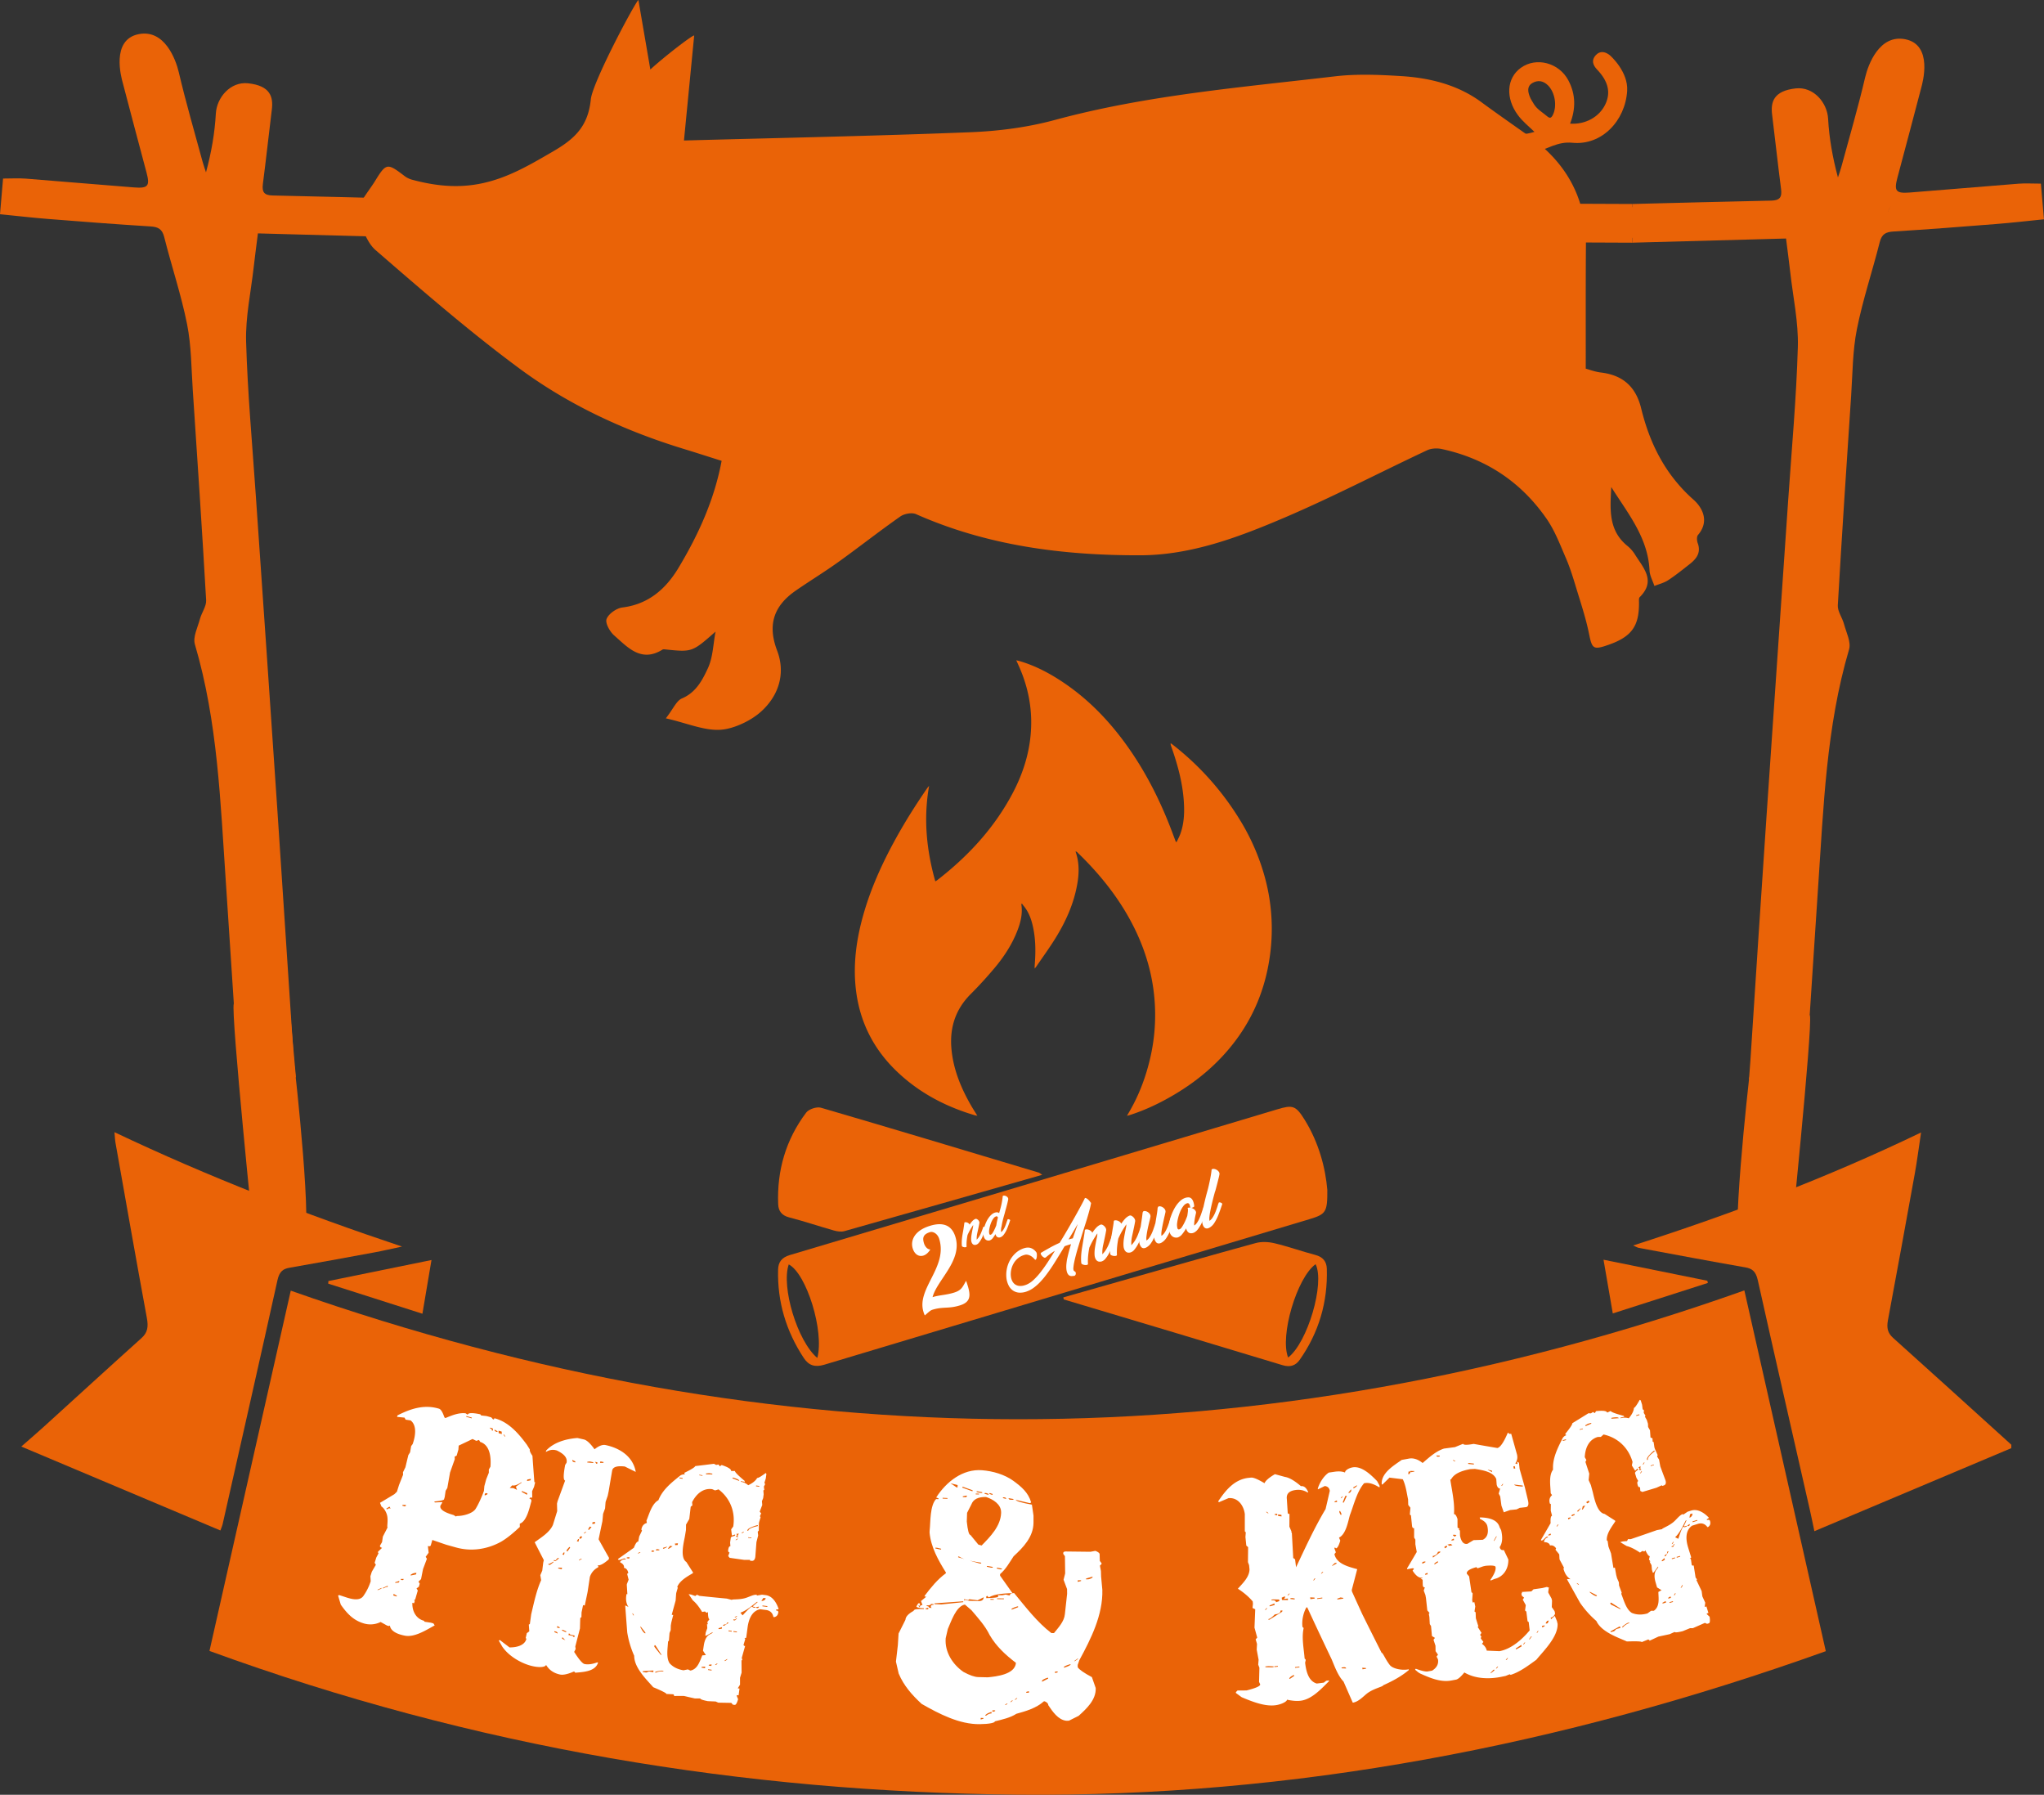 <svg xmlns="http://www.w3.org/2000/svg" viewBox="0 0 3030.61 2660.53"><rect x="0" y="0" width="3030.61" height="2660.53" fill="#333333" stroke="none"/><defs><style>.cls-1{fill:#fff;}.cls-2{fill:#ea6307;}</style></defs><g id="Layer_2" data-name="Layer 2"><g id="Text"><path class="cls-1" d="M1470.83,1690.49h0l-.08,0Z"/><path class="cls-2" d="M1968,1764.05c.22,32.84-2.06,35.92-26.77,43.32Q1581.71,1915,1222.25,2023c-13.89,4.18-23.12,1.23-30.46-9.89-26.22-39.73-39.38-83.4-38.11-131.11.29-11.23,5.48-18,17.54-21.57q361.24-107.52,722.25-215.88c23.2-7,27.71-5.84,40.84,15.25C1955.5,1693.86,1965.31,1731.63,1968,1764.05Zm-756.19,249c10.6-39.65-15.92-124.89-42.35-138.73C1158,1907.37,1182.18,1988.16,1211.82,2013Z"/><path class="cls-2" d="M1545.25,1741.53c-98.71,28.18-195.92,56-293.23,83.47-4.75,1.34-10.63.47-15.55-.92-22.26-6.28-44.2-13.73-66.58-19.5-10.93-2.82-15.7-9.59-16.09-19.31-2-50.06,11.32-95.87,41.49-135.94,3.91-5.19,15.63-9.09,21.89-7.27,107.91,31.48,215.53,64,323.2,96.25C1541.35,1738.6,1542.14,1739.45,1545.25,1741.53Z"/><path class="cls-2" d="M1576.59,1923.23q40.1-11.4,80.18-22.81c68.31-19.36,136.56-39,205-57.72,8.72-2.38,19.1-1.85,28,.28,20.38,4.86,40.2,12,60.48,17.32,11.12,2.93,16.69,9.68,17,20.43,1.51,49.4-11.78,94.57-40.21,135.06-6.14,8.75-14.37,11.27-25.39,7.93q-162.12-49.07-324.44-97.47ZM1950.66,1874c-27.86,19.82-53.44,106.64-40.77,138.39C1938.69,1990.35,1964.56,1902.53,1950.66,1874Z"/><polygon class="cls-2" points="610.43 294.79 2420.18 302.38 2420.18 319.9 610.43 312.32 610.43 294.79"/><polygon class="cls-2" points="610.43 338.55 2420.18 346.13 2420.18 359.76 610.43 352.17 610.43 338.55"/><polygon class="cls-2" points="2809.76 290.58 3019.34 278.99 3024.65 323.42 2786.58 340.8 2809.76 290.58"/><polygon class="cls-2" points="2723.81 297.34 2279.37 311.35 2294.65 356.74 2723.11 342.25 2723.81 297.34"/><polygon class="cls-2" points="219.54 286.96 10.21 271.75 10.21 307.97 256.48 334.04 219.54 286.96"/><polygon class="cls-2" points="310.81 292.03 585.58 300.94 588.78 345.51 310.81 340.31 310.81 292.03"/><path class="cls-2" d="M2389,722c24.38,38.78,54.45,74.63,56.74,123.62.36,7.78,4.72,15.37,7.23,23,6.85-2.78,14.34-4.58,20.4-8.55,11.17-7.33,21.63-15.78,32.15-24.05,10-7.86,16.81-16.92,11.66-30.91-1.32-3.59-1.68-9.63.41-12.07,17.29-20.21,6.7-40.49-6.75-52.4-41.58-36.8-64.72-82.91-77.49-135.19-7.87-32.21-27.13-49.32-59.63-53.23-8.91-1.07-17.55-4.41-22.56-5.72.07-63-.19-123.39.28-183.77.52-67.26-27.77-119.42-81.36-158.81-3.35-2.46-53.56-37.54-73-52-34.88-25.91-76.31-36.4-119-39.07-32.94-2.06-66.51-3.49-99.14.35-139,16.34-278.83,27.81-414.9,64.63C1523.63,188.8,1480.91,194.33,1439,196c-141.31,5.62-282.73,8.4-424.89,12.28l15.15-155.63c-2.42-.93-44.52,31.5-65,50.38-6.08-35.41-11.67-67.92-17.7-103C941.8,3.32,878.63,121.59,876,147.3c-4.09,40.59-24.5,58.9-56.51,77.47-33.71,19.55-65.86,38.72-104.9,47-35.94,7.62-69.7,3.77-103.91-5.45a33.11,33.11,0,0,1-11.07-5.54c-25.48-19.44-27-19.39-43.8,8-8.44,13.77-30.27,40-26.19,49.95C537.13,337,543.18,358.9,557,370.88c69.62,60.3,139.36,120.9,213.38,175.55,73.29,54.11,156,92.34,243.57,119.09,18.78,5.74,37.46,11.8,56,17.64-10.87,58-34.57,109.65-63.89,158.54-18.62,31-44.34,54-83.16,58.81-8.8,1.08-20.44,9.24-23.5,17-2.35,6,4.72,18.76,11.18,24.42,20.2,17.7,40,40.68,71.65,21.08,1-.65,2.79-.46,4.17-.32,39.85,4.12,39.85,4.13,74.54-26.41-3.49,18.22-3.76,37.93-11.33,54.27-8.1,17.48-17.52,35.91-38.5,44.78-8.17,3.46-12.79,15.3-23.85,29.52,32,7.15,58.94,19.53,84.14,16.65,17.68-2,40.67-12.58,55.2-25.07,27-23.18,39-56.82,25.67-91.88-14.75-38.67-4.74-66.65,27.55-89,20.84-14.43,42.56-27.62,63.15-42.4,30.89-22.18,60.8-45.74,91.94-67.54,5.88-4.12,17.08-6.2,23.27-3.46,106,47,218.33,61.28,332.51,61,75-.16,145.42-26.64,213.4-55.66,71.76-30.63,141.13-66.83,211.81-100,6.14-2.89,14.63-3.36,21.39-1.93,65.6,14,118,48.78,156,103.75,12.12,17.54,19.88,38.25,28.44,58,6.12,14.14,10.67,29,15.15,43.78,6.83,22.52,14.38,45,19.05,67.95,4.62,22.76,6.15,24.8,28.75,16.91,34.46-12,45.74-27.64,45.44-62.67,0-2.76-.46-6.59,1.08-8.11,24.85-24.57,4.76-43.86-7.48-63.85a52,52,0,0,0-11.32-12.51C2384.11,785.45,2387.45,753.62,2389,722Z"/><path class="cls-2" d="M2386.55,81.61c-6.93-5.38-14.49-6.46-20.62.28-6.63,7.29-4.38,14.48,2.24,21.44,16.64,17.48,20.27,34.15,12,51.43-8.92,18.69-29.58,30.1-52.21,28.52,8.44-21.78,8.59-43.09-2.55-64.14C2311.61,93,2277.89,84,2254.9,100.56c-21.18,15.31-22.91,44.83-4.39,70,6.84,9.29,15.93,16.47,24.61,24.9-7.3,2.26-13.17,3.32-18.29,3.23l19.76,26.74c18-4.62,33.19-15.94,54.52-13.81,44.18,4.43,78.76-33,81.46-77C2414.3,106.38,2388.21,82.9,2386.55,81.61Zm-84.23,88.89c-2.49,4.94-4.62,5.12-8.75,1.61-6.45-5.48-14-9.74-18.85-17.08-2.2-3.87-4.91-7.55-6.49-11.66-2.84-7.38-4.54-15.46,3.82-20.3,8.16-4.73,16.34-3.37,23.23,3.57C2305.78,137.2,2308.89,157.5,2302.32,170.5Z"/><path class="cls-2" d="M3026,272.21c-12.69,0-23.17-.7-33.52.12-53.67,4.17-107.28,8.92-160.94,13.06-20.54,1.6-23.49-2.23-18.32-21.75,11.86-44.84,24-89.61,35.63-134.49,1.46-5.68,17.85-62.83-24.06-71-38.34-7.46-54.9,37.57-59.39,56.71-10.43,44.52-23.32,88.46-35.29,132.62-1.42,5.25-3.31,10.38-5,15.56-8-29.65-13-58.28-14.61-87.09-1.32-23.95-21.68-47.71-47.73-44.93-33.57,3.58-37.51,20.66-35.29,38.82,4.53,36.84,8.53,73.74,13.3,110.55,1.53,11.89-1.9,16.69-14.48,17q-103.09,2.29-206.17,5V319.9l292.53-12c-2.34,15.23-1.76,29.11-22.83,29.71q-134.87,3.84-269.7,8.53v13.62l228-6.19c2.31,18.42,4.47,34.3,6.27,50.23,4.13,36.83,12.28,73.78,11.24,110.47-2.17,76-9.19,151.92-14.37,227.85q-16,233.36-32,466.7-12.27,181.5-23.95,363c-.6,8.92-1.34,17.82-2,26.77,19.94,1,28.86-4.79,29.57-24.7,1.59-43.88,6-87.64,8.89-131.47,8-120.4,15.72-240.82,23.78-361.21,10.8-161.75,22.09-323.46,32.62-485.22,4.42-67.73,8.9-135.19,29.54-200.63,12.81-40.6,22.74-82.11,33.9-123.23,14.73-54.31,28.77-108.81,44.55-162.79,4-13.76,13.28-31.85,25.88-29.62,20.89,3.68,14.86,31.57,11.3,45.73-18.89,75.33-40.2,150.07-60.28,225.1-12.29,46-27.12,91.53-34.88,138.28-7.57,45.57-8.6,92.36-10.8,138.7-8.46,177.15-27,353.6-35.46,530.77-5.57,116.78-15.9,233.34-24,350-1.71,24.48-2.9,49-4.33,73.58,18.24,1.44,15.15-11.76,15.75-20.27,5.73-82.09,10.7-164.25,16.31-246.34,8.12-118.42,11.93-237.36,45.92-352.56,3.22-10.89-4.17-25.16-7.5-37.63-2.52-9.48-9.71-18.79-9.18-27.86,6-103.77,12.88-207.5,19.8-311.23,2.19-32.7,2.11-66,8.47-97.88,8.68-43.56,23-86,33.88-129.13,3.06-12.13,9.1-15.11,20.6-15.82,50.63-3.13,101.23-7,151.8-11.06,23.19-1.83,46.31-4.52,71.09-7C3029,305.81,3027.48,288.88,3026,272.21Zm-26.05,43c-53.63,3.63-107.24,7.94-160.87,11.94-13.36,1-26.76,1.77-39.57,2.6-4-29,12.21-30,32.11-31.14,54.3-3,108.46-8.24,162.7-12.22,8.41-.62,19.19-5.23,22,9.26C3019.13,309.47,3013.3,314.31,3000,315.22Z"/><path class="cls-2" d="M2820.63,67.85s30.42,8,27.16,34-52.15,196.3-52.15,196.3l-52.16,198.47-14.84,224.9L2712,961l-23.54,365.43-14.13,247.36-8.69,7.61s-74.49,28.32-72.24,17.28,17.37-41.91,17.37-41.91l7.79-92L2662,859.91l26.07-418.67,66.64-241.92S2789.48,71.11,2820.63,67.85Z"/><path class="cls-2" d="M2593.38,1598.63s-29.34,258.2-12,261.46,71.71,0,71.71,0,34.77-339,30.42-354.2S2593.38,1598.63,2593.38,1598.63Z"/><path class="cls-2" d="M0,317.57c24.78,2.46,47.9,5.15,71.09,7,50.58,4,101.17,7.93,151.8,11.06,11.51.71,17.54,3.69,20.6,15.81,10.86,43.17,25.2,85.57,33.88,129.13,6.37,31.92,6.28,65.18,8.47,97.88,6.92,103.73,13.85,207.47,19.8,311.24.53,9.07-6.66,18.38-9.18,27.86-3.33,12.47-10.72,26.73-7.5,37.62,34,115.21,37.81,234.14,45.92,352.57,5.61,82.09,10.58,164.24,16.32,246.34.59,8.51-2.49,21.7,15.74,20.27-1.42-24.59-2.62-49.1-4.33-73.59-8.08-116.65-18.42-233.21-24-350-8.44-177.17-27-353.61-35.46-530.77-2.21-46.33-3.23-93.13-10.81-138.69C284.6,434.54,269.77,389,257.49,343c-20.09-75-41.4-149.77-60.29-225.1-3.56-14.17-9.59-42,11.3-45.74C221.11,70,230.35,88,234.38,101.79c15.79,54,29.82,108.49,44.56,162.8,11.16,41.12,21.08,82.63,33.89,123.23,20.64,65.44,25.13,132.9,29.54,200.63C352.9,750.2,364.19,911.92,375,1073.67q12.08,180.58,23.77,361.2c2.9,43.83,7.3,87.59,8.9,131.48.71,19.9,9.62,25.69,29.56,24.7-.68-9-1.42-17.85-2-26.78q-12-181.51-23.94-363-15.78-233.35-32-466.7c-5.18-75.93-12.2-151.82-14.38-227.85C363.85,470,372,433,376.14,396.22c1.79-15.93,3.95-31.82,6.26-50.24l228,6.19V338.55q-134.82-4.68-269.7-8.53c-21.06-.59-20.48-14.47-22.83-29.7l292.53,12V294.79q-103.06-2.73-206.17-5c-12.58-.27-16-5.07-14.47-16.95,4.77-36.81,8.77-73.71,13.29-110.55,2.22-18.17-1.72-35.25-35.29-38.83-26.05-2.78-46.4,21-47.73,44.93-1.6,28.82-6.57,57.44-14.6,87.09-1.68-5.18-3.57-10.3-5-15.55-12-44.16-24.85-88.11-35.29-132.62-4.48-19.15-21-64.17-59.39-56.71-41.9,8.15-25.52,65.29-24.05,71,11.63,44.89,23.77,89.66,35.63,134.5,5.16,19.51,2.22,23.34-18.32,21.75-53.67-4.14-107.28-8.9-160.95-13.07-10.35-.81-20.82-.11-33.52-.11C3.13,281.3,1.67,298.22,0,317.57Zm14.21-29.5c2.86-14.49,13.63-9.88,22-9.25C90.49,282.79,144.66,288,199,291c19.9,1.11,36.14,2.14,32.12,31.15-12.82-.84-26.21-1.61-39.58-2.6-53.62-4-107.23-8.32-160.87-11.95C17.31,306.72,11.49,301.88,14.21,288.07Z"/><path class="cls-2" d="M210.12,61.33s16.3-3.26,39.12,45.63,96.7,366.16,96.7,366.16l35.85,486.75,57,637.41-77.62-23.9s-3.26-77.32-5.43-103.94S326.38,1074,326.38,1074L303.56,714.32,285.09,479.63l-96.7-369.41S182.42,67.85,210.12,61.33Z"/><path class="cls-2" d="M436.72,1580.71s29.34,258.19,12,261.45-71.71,0-71.71,0-34.77-339-30.42-354.2S436.72,1580.71,436.72,1580.71Z"/><path class="cls-2" d="M431.11,1913.26c719.33,253.43,1436.54,254.94,2155.23-.38,40.16,177.84,80.25,355.38,120.76,534.8-392.37,140.42-790.65,216.54-1197.82,212.71-406.44-3.82-806-69.67-1198.69-213.07C350.86,2268.86,390.92,2091.37,431.11,1913.26Z"/><path class="cls-2" d="M326.79,2268.75,31.58,2144.34c13.48-11.84,23.58-20.47,33.48-29.45,48.22-43.76,96.27-87.82,144.66-131.27,9.07-8.13,10.53-16.57,8-30.09-15.93-86.3-31.1-172.82-46.45-259.29-.79-4.4-.89-9-1.54-15.91C310.12,1745,451.87,1799.76,596.07,1847.9c-13.78,2.91-27.53,6.13-41.35,8.69-41.83,7.74-83.66,15.39-125.53,22.7-9.17,1.6-14.88,5.28-17.77,18.3-26.77,120.86-54.16,241.49-81.41,362.18C329.59,2261.67,328.72,2263.41,326.79,2268.75Z"/><path class="cls-2" d="M2982.14,2146.71l-292,123.09c-2.59-12.28-4.42-21.54-6.5-30.71-25.85-113.74-51.93-227.4-77.36-341.29-3-13.46-8.66-17.36-18.58-19.09-52.66-9.18-105.25-19.12-157.85-28.88-1.93-.36-3.77-1.55-8.44-3.55,145.35-46.73,286.4-99.86,426.93-167.52-3.38,22.41-5.85,41.92-9.31,61.14q-19.58,108.69-39.81,217.19c-2.18,11.65-.16,19.17,7.63,26.15,55.66,49.93,111.09,100.27,166.59,150.49l8.72,7.91Z"/><path class="cls-2" d="M2391.26,1947l-13.74-79.62,153.94,31.18.75,3.24Z"/><path class="cls-2" d="M486.91,1899l152.85-31.17c-4.41,26.14-8.75,51.78-13.45,79.62l-139.68-44.61C486.72,1901.51,486.81,1900.23,486.91,1899Z"/><path class="cls-1" d="M712.23,2096.56l.84,1.45,1.15.32,7.25.82,6.93,1.93,2.85,3.2,1.46-.8c.13-.45.19-.68.31-1.13,21.06,5.36,35.77,22.53,48.11,39.19,1.77,2.84,2.65,4.27,4.43,7.11q-.72,2.82,3.88,9.37,1.37,19.52,2.87,39l1.19.3c-.66,2.7-1,4.06-1.66,6.76l-2.87,6.48c.07,3.84.11,5.77.18,9.61q-3.6-.88-4.16,1.37c2.4.59,3.33,2,2.77,4.27-2.6,8.9-6.55,29.32-17.1,32.87l.1,4.81c-8.7,8-17.39,15.75-27.59,21.81-20.43,11.35-44.14,15-66.79,8.69-5.92-1.63-8.87-2.46-14.78-4.12-8.24-2.8-12.35-4.21-20.58-7.07l-2.25,7.81q-.64,2.24-4.34,1.17c.44,4,.67,6,1.12,10l-4.41,6,1.83,2.94L627.22,2326c-1.18,5.95-1.77,8.92-2.94,14.87l-3.8,3.74,1.87,3c-.52,1.78-.78,2.67-1.29,4.46l-3.48,2.62c.74,1.19,1.12,1.78,1.87,3-1.55,5.36-2.32,8-3.87,13.39l-1.58.76.94,1.48-1,3.35-2.53-.74c-.53,11.77,5,23.5,17.12,26.64l1,1.47c3.69.56,5.54.84,9.24,1.38l3.83,1.07,1.93,2.94c-12.82,7-29.85,18.08-44.4,15.23-8-1.56-20.63-5.29-22.07-14.93l-1.61.73-2.56-.76-9.56-5.29a33.79,33.79,0,0,1-25.72,1.86c-15.24-4.7-24.49-15-33.33-27.57-1.62-5.41-2.42-8.11-4-13.51l1.62-.7,5.06,1.64c8.7,2.85,23.95,8.9,30.62,0a79.85,79.85,0,0,0,11.05-22.1c-.17-3-.26-4.46-.43-7.44l2.08-6.65c2.39-4.12,3.58-6.18,6-10.31l-1.8-3c1-3.1,1.46-4.65,2.43-7.76l3.32-6.26-.9-1.5.35-1.11,5.79-5.49c-2.47-.77-3.48-1.89-3-3.38l3-5.15,1.2-8.15,7-13.65c-1.23-.38.75-8.2-.37-15.94-1.1-7.56-6.63-14.27-8.65-14.91l-2.22-5.58c8.55-5.08,12.81-7.63,21.29-12.76l3.8-3.68c1.24-4,1.87-6,3.12-10,2.42-6.06,3.63-9.09,6-15.15l-.15-3.7c1.45-3,2.17-4.43,3.61-7.39,1.74-7.24,2.62-10.87,4.36-18.11l2.57-4.07c.64-3.69,1-5.54,1.59-9.23l2.22-3c3.68-10.2,7.15-27.32-3.08-35.07l-7.31-1.11c-.65-1.18-1-1.77-1.61-3l-11.15-1.16c.29-.88.43-1.32.72-2.21,19.48-9.91,39.67-16.54,61.51-9.88q4,1.23,7.7,12l.82,1.46,1.16.34c9.46-3.88,19.16-8.1,29.7-7l3.14,2.12C694.18,2094.23,700.48,2094.05,712.23,2096.56ZM577.44,2233.33c-2,1.32-3,2-5,3.29l2.43.76c.46-1.47,1.91-1.83,4.33-1.07Zm19.36-2.49c-.14.44-.21.66-.34,1.11l3.63,1.11,1.55-.74c.13-.44.2-.67.34-1.11l-1.21-.37Zm-37.37,125.84,1.26.38,4.8-2.17c.13-.45.2-.67.33-1.11Zm7.65-2.52,1.26.39,4.79-2.19,1.25.38.68-2.22Zm19.11-8.78c-.13.45-.2.67-.33,1.11l5.68-.72.67-2.23Zm-2.48,17.45-.67,2.22,5.05,1.51c.13-.45.2-.67.33-1.11Zm10.74-22.25c-.13.44-.19.67-.33,1.11l2.51.75,1.58-.74.33-1.12Zm13.9-5.58,1.25.37,7.22-1.52.65-2.23A12.69,12.69,0,0,0,608.35,2335Zm97.82-199.11-5.53-2.77c-8.19,4-12.3,5.93-20.54,9.84-.18,2.36-.26,3.55-.44,5.91l-2.57,8.93-3,1.55c.09,1.48.13,2.22.21,3.69-2.79,7.9-4.19,11.85-7,19.75-1.63,9.2-2.44,13.8-4.06,23-1,1.65-1.49,2.47-2.49,4.12-.55,3.71-.83,5.56-1.37,9.27l-1,3.35c-.38,1.3-5,2.39-14,3.19-.13.45-.19.67-.32,1.11l1.2.36,10.63-.54-.33,1.11-2.5,4.12c-1.5,5.21,5,9.94,19.56,14l3.33,2.14,1.53-.78c8.67.22,23.1-3.44,27.64-10.45,3.86-5.94,9.6-18.51,12.41-26.72.25-2.82.38-4.24.63-7.06,1.09-4,1.63-6,2.73-10.09,1.57-3.91,2.35-5.86,3.91-9.77,0-1.92,0-2.88,0-4.8l2.4-4.17c1-13.07-.26-32-15.24-36.71-.69-1.15-1-1.73-1.71-2.89Zm-14.65-36.79-.33,1.11,8.1,2.33c.13-.44.19-.67.32-1.11Zm35.18,17.18c-.13.45-.19.67-.31,1.12,2.32.64,3.28,1.7,2.87,3.2l1.16.32c.25-.9.37-1.35.61-2.24l-.85-1.44Zm6.66,3q-.61,2.25,2.88,3.19l1.16.32c.12-.45.18-.67.31-1.12Zm5.81,1.58.25,3.68,4.66,1.26c-.1-1.47-.15-2.21-.26-3.68Zm-18.61,92.44-1.51.8-.6,2.24,1.2.32,3-1.6.3-1.12Zm25.85-86.88,1.73,2.87,1.17.31-1.73-2.87Zm9.42,79.35,5.07.11,5.69,2.65-1.53-4c.12-.45.17-.67.29-1.12l7.68-5.24.28-1.13q-8.85,6.15-13.93,4.84Zm17.94,4.57-.28,1.13,7.82,4.35c.22-.9.34-1.35.56-2.25l-6.9-2.93Zm8.11-17.13c-.23.91-.34,1.36-.57,2.26l5.33-1.07c.22-.9.33-1.35.56-2.25Z"/><path class="cls-1" d="M865.75,2133.84c4.27,1,9.49,5.83,15.75,14.54,6.45-5.12,11.9-7.18,16.36-6.24,21.3,4.49,40.8,17,44.77,39.79-6.5-3.18-9.74-4.78-16.21-8-11.4-1.33-17.65.6-18.77,5.91q-2.6,15.33-5.17,30.66c-.57,2.73-.86,4.09-1.43,6.82-1.26,3.66-1.9,5.48-3.16,9.13-.31,3.86-.46,5.78-.76,9.64-1.17,3.19-1.76,4.79-2.94,8-.39,4.3-.59,6.46-1,10.77-2.26,10.8-3.39,16.2-5.64,27q7.65,13.79,15.45,27.49c-.18.91-.28,1.37-.46,2.28-7.54,6.58-13.09,9.48-16.6,8.76.51.69.76,1,1.26,1.74-.1.45-.14.68-.24,1.14a24.5,24.5,0,0,0-12.37,14.33c-1.36,9-2,13.46-3.39,22.43-1.67,8-2.5,11.94-4.16,19.9l-2.52-.53-2.27,10.8c-.07,2.84-.1,4.26-.17,7.09l-1.5.87c-.1.46-.14.69-.24,1.14-.18,5.9-.27,8.85-.44,14.75-2.76,10.69-4.15,16-6.93,26.73.23,1.47.35,2.21.57,3.68l-2.23,4.28c7.24,11.41,12.44,17.41,15.46,18q7.77,1.59,18.67-2.47l1.3.26c-4,13.56-22.37,14-33.77,15.09-.43-.56-.64-.84-1.06-1.41l-1.3-.27c-8.94,3.88-15.72,5.31-20.27,4.34q-14-3-20.7-14.31c-.75,3.41-10.49,4.75-24,.86-14.23-4.09-31.75-14.19-41.1-28.18-2-3.48-3-5.22-5-8.7l1.56-.81c5.73,4.39,8.6,6.58,14.36,10.94,9.11.11,22.24-2.17,25-12.6l-1-1.43c.66-2.83,1-4.24,1.64-7.07l3.67-2.72-.7-10,1.54-.83c.8-5.78,1.21-8.67,2-14.44.21-.9.31-1.36.53-2.26,3.88-16.18,7.36-33,14.2-48.28-.49-3-.74-4.46-1.22-7.44,1.15-2.71,1.73-4.07,2.89-6.78.58-4.76.87-7.13,1.46-11.89l.85-3.68q-6.84-13.2-13.56-26.47c9.44-7,22-14.36,27-25.57,2.56-8.23,3.83-12.35,6.38-20.58-.12-4.44-.17-6.66-.28-11.1.32-1.35.47-2,.79-3.39q5.64-15.39,11.25-30.78-4.17-1,.09-23.23c.79-1.25,1.18-1.88,2-3.12,1.63-7-3.26-13.07-14.59-18.37l-1.46-.35q-7.33-1.76-14.63,2.73l.55-2.26c11.62-12.41,30-17.31,46.37-18.53Zm-17.11,30.35q-.58,2.55,3,3.36l1.18.27c.13-.57.19-.85.32-1.41Zm-35.47,153.95c-.1.46-.15.68-.26,1.14l2.48.57,5.12-3.9c.11-.45.16-.68.26-1.13l-6.36,3.61Zm8.12-5.58c-.11.45-.16.68-.26,1.13l2.47.56,4.74-3.69.25-1.13q-1.85-.42-4.73,3.69Zm6.54,11.31-.25,1.13,5.27,1.18c.2-.9.3-1.36.51-2.26Zm8-22.61-2,3.12,2.47.56c.3-1.36.45-2.05.76-3.41Zm8.23-8-3.47,4-.5,2.26,1.23.28,3.72-5.13.25-1.13Zm26.87-126.42-.25,1.14,8.79.75.25-1.13-5-1.11ZM822,2418.08l-.25,1.14,4.86,2.25c.33-1.51-.78-2.54-3.34-3.11Zm4.36-7.66-.5,2.27,3.82.84.25-1.14Zm30.93-129.09c-.82,1.37-1.22,2.05-2,3.42l2.44.53c.33-1.47.49-2.21.81-3.68Zm25-114.33c.75,1.11,1.12,1.67,1.86,2.78l1.18.26.5-2.27Zm-21.59,110.32c-.78,1.26-1.18,1.89-2,3.14l2.44.53,2.27-3.07Zm-27.2,138.53-.25,1.13,4.86,2.24,1.28.28.24-1.14-4.85-2.24ZM866,2272.23c-.1.45-.14.68-.24,1.13l2.93-1.74c.09-.46.14-.68.24-1.14Zm24.19-105.9-.5,2.27,5-.12.25-1.14Zm-31.56,145.9-.25,1.13,4.44-2.6-1.24-.27ZM833.82,2426.9c-.2.91-.3,1.37-.49,2.27l4.88,2.24C836.45,2429.61,835.57,2428.71,833.82,2426.9ZM874.35,2263c-.8,1.38-1.2,2.06-2,3.43-.09.46-.14.69-.24,1.14l1.22.26,3.77-4.24Zm4.26-6.51-.55,2.56,3.88-.36.55-2.56Zm-35.27,165c-.2.91-.29,1.37-.49,2.27l6.4,1.36,1,1.41,1.28.27c.2-.91.29-1.36.48-2.27l-6.39-1.36-1-1.4Z"/><path class="cls-1" d="M1058.54,2169.9l3.34,1.71,3.42-.64c.8,1.07,1.2,1.6,2,2.67l2.71-1.93c9.73,3.28,14.41,6.22,14,8.9l5.73,0c-.23,1.54,4.55,6.47,14.45,14.73-.11.81-.17,1.21-.29,2l-1.06-1-4.44-.64-.13.86a20.31,20.31,0,0,1,11.07,5.11c6.71-3.16,11.12-6.76,13.28-10.76,1.58.21,5.84-2.23,12.73-7.36l1,1.31c-.36,2.64-.53,4-.88,6.62-.85,2.7-1.27,4-2.11,6.75l1,1.31-.15,1.15c-.64,1.2-1,1.8-1.61,3,.23,1.9.35,2.86.58,4.76l-1.35,1c.19,2.26.28,3.38.46,5.63-.3,2.31-.46,3.46-.76,5.76l-1.81,4.45c.19,2.25.28,3.37.47,5.63l-3.79,10c.86.93,1.29,1.4,2.14,2.34-.73,1.77-1.09,2.66-1.82,4.44l1,1.31c-.89,3-1.34,4.57-2.24,7.61-.12.93-.18,1.39-.31,2.31,0,4.09-.08,6.14-.13,10.23l-1.36,1c-.07.46-.1.69-.16,1.15l.6,4.77c-1,4-1.53,5.95-2.56,9.92l-1.65,21.75q-.88,6.63-5.81,6l-2.15-.29c.06-.46.09-.69.16-1.15l-8.78,0c-8.61-1.19-12.92-1.8-21.52-3.05l-2.13-2.65,2-5.29q-2.46-.34-2-3.8.84-5.74,3.28-5.39c-.17-2.26-.25-3.39-.42-5.64.4-2.76.6-4.14,1-6.9q.24-1.73,5.37-2.74l1-.73c.07-.46.1-.69.17-1.15l-.91-.13-3.94,1.48c-.46-3.7-.69-5.56-1.13-9.26l3.09-4.25c3.31-21.5-4.42-41.74-21.81-55-2,.63-3.08.94-5.13,1.55-1.71-.73-2.57-1.1-4.28-1.85-13.93-1.93-23.8,7.61-29.81,19.27.18,1.92.26,2.87.44,4.79l-2.49,1.94c-.85,7.28-1.27,10.91-2.12,18.19-1.92,3.33-2.88,5-4.81,8.32,0,3.18-.06,4.77-.09,7.94-.69,4.13-1,6.19-1.73,10.31-1.68,8.93-7.3,31,2.3,37.19,3.92,6.18,5.89,9.27,9.85,15.44-.07.46-.11.69-.18,1.14-8,4.66-19.53,11.06-23.14,20.33.29.52.44.78.74,1.3l-2.23,7.58c-.08.46-.12.69-.19,1.15-.3,4.07-.45,6.11-.74,10.18-2.32,8.44-3.48,12.67-5.81,21.11l2.21.37c-1.12,4.41-1.69,6.61-2.82,11-.3,1.84-.46,2.75-.77,4.58-.06,2.7-.09,4.05-.14,6.75l-1.73,4.42c-.36,4.54-.55,6.8-.91,11.34l-1.15,1c-.08.46-.12.69-.19,1.15-.49,9.43-3,23,2.38,31.31q7.59,8.31,20.56,10.39l6.52-1.33,3.71,1.76c10.75-2,13.84-13.61,17.66-22.56l5.32-.38c-1.71-2.6-2.57-3.91-4.27-6.52.46-3.1.7-4.65,1.17-7.75q2.07-13.78,10.06-17l2.84-1.63c.07-.46.11-.69.17-1.15-3.83,2.13-5.74,3.2-9.59,5.32l-1.27-.19c.28-1.84.42-2.76.69-4.6.91-2.56,1.37-3.85,2.27-6.41l-.4-5.94,1.27.2c-.32-1.34-.48-2-.79-3.35l3.22-4.22q-2.22-.33-2.27-10.62l-1.44,1-1.26-.19c-.43-.54-.65-.81-1.09-1.34l-1.26-.2-3.64.62q-6.93-11.66-13.75-17.15c-2.51-3.69-3.75-5.54-6.24-9.24l3.76.61,6.08,2.14,2.55-1.94,3.58,1.73q20.34,2.16,40.71,4.06l7.4,1.93c.19-1.33,10.57.06,20.18-2.78,5.45-1.61,12.08-5.42,16.88-4.79l-.15,1.15,7.8-1.34c2.37.3,3.56.46,5.94.75,10.1,1.58,15.91,11.91,18.79,20.74l-3.91.7c-.06.46-.09.69-.14,1.15q3.78.45,3.5,2.76-.72,6.06-6,7.18l-1.26-.15c-1.18-6.19-4.9-9.66-11.2-10.45l-8.5-1.07c-12.81,2.53-17.17,16-18.67,27.44l-1.95,14.69-1.39.69-1.27-.17,1.12,1.32-.15,1.15-2.35,7.9,1.13,1.32,1.28.17c-2,7-3,10.5-4.94,17.51.33,1.45.5,2.17.83,3.62l-1.29-.17c.07,7.39.1,11.09.18,18.48l-2.33,7.6c0,4.1,0,6.15,0,10.25l-3.37,5.41,2.61.35c-.54,4-.8,6-1.34,10.07l-2.61-.34c-.06.46-.1.69-.16,1.15.81,2,1.21,3,2,4.95q-2.49,8.76-5.12,8.4l-2.63-.35-2.32-2.65c-7.74-.11-11.62-.18-19.37-.33l-3.78-1.71c-4.66-.19-7-.29-11.65-.5-7.61-1.5-11.32-2.84-11.15-4l-8,0c-6.63-1.47-9.93-2.22-16.55-3.72-5.78,0-8.67,0-14.45.06.07-.46.11-.69.18-1.15l-1.12-1.36-10.34-.51c.19-1.14-6.34-4.45-19.5-10-10.6-12.05-28.2-28.86-28.25-46.56A140.82,140.82,0,0,1,930,2419.93q-1.55-19.93-3-39.87l1.26.24,3.56,1.86q-5.12-7.47-2.87-19.17l1.25.24c-.36-5.63-.53-8.44-.88-14.07l.22-1.14,2.5-6.32-2.2-8.7,1.46-.9c.07-.35.1-.52.17-.86q-1.4-6.18-6.34-7.14.95-4.84-5.77-8.23c.07-.34.1-.51.17-.85q3.36-4.08,8-3.18c.08-.45.13-.68.22-1.14l-2.47-.48c-2.61.91-3.91,1.37-6.53,2.27l-2.46-.48.22-1.14q11.7-8.17,23.31-16.47,3.75-9.63,6.5-9.11c.58-3.08.87-4.62,1.46-7.7l4.17-8.67-1-1.37c.06-.35.09-.52.16-.86q1.35-7.12,8-9.13l-.62-3.37c4.19-9.81,7.9-24.93,17.79-30.36,5.88-15.39,19.23-25.94,31.66-35.92a9.84,9.84,0,0,1,7.7-2.19l-1-1.35.2-1.15c10.18-4.91,15.48-8.25,16-9.93C1041.91,2172,1047.46,2171.31,1058.54,2169.9ZM929.4,2308.66c-.09.46-.13.69-.22,1.14l3.7.72c.18-.92.26-1.37.44-2.28Zm16.16-6.07,1.23.23,2.88-1.82-1.22-.23Zm-7.62,88.69c-.08.46-.13.69-.21,1.15l1.79,2.69c.08-.46.12-.68.21-1.14Zm28.45-93.09-.42,2.29,3.89-.47c.09-.46.13-.69.21-1.15Zm-16.65,112.68c-.09.46-.13.69-.21,1.15,2.88,5.83,5.3,8.92,7.21,9.26l.2-1.14C954.05,2416.44,952.61,2414.58,949.74,2410.87ZM974,2296.33l-1.43.92-.16.86,1.23.22,3.84-.2.2-1.14Zm9.2-1.89-.2,1.14,1.22.22,5.2-2.62-1.22-.22Zm-30.12,182.83c-.08.46-.12.68-.21,1.14l5.2.92,4.29-1.61,6.16,1.06.4-2.29-1-.16C962,2476.72,959,2476.9,953.09,2477.27Zm54.43-287.07-.2,1.15,4.74.82c.08-.45.12-.68.19-1.14Zm-14,101.33-3.25,4.15,1.22.21,5.7-3.72Zm-23,147.21-.4,2.29c3.8,4.79,5.7,7.18,9.53,11.95l1.29.22c-3.67-5.69-5.5-8.54-9.14-14.24Zm29.9-150.44.72,1.3-.15.86,3.82-.23c.15-.92.23-1.37.39-2.29l-1.22-.21Zm-29.24,190.93,1.3.22a20.26,20.26,0,0,1,11-1.68c.06-.34.08-.51.14-.86l-2.59-.43C974.6,2477.18,971.32,2478.08,971.13,2479.23Zm65.71-293.15-.14.86,4.73.78c.06-.34.08-.51.14-.86Zm10-1.88-.18,1.14.88.15,8.46.18c.07-.46.11-.69.18-1.14l-4.72-.76Zm-6.6,286.74c-.07.46-.11.69-.18,1.15l5.18.78c.14-.92.21-1.38.34-2.3Zm45.91-280.6c-.06.45-.1.68-.17,1.14,4,1.54,6,2.31,10,3.83.22-1.53-2.68-3.12-8.67-4.8ZM1051,2467.84c-.07.46-.1.69-.17,1.15l3.88.57c.14-.92.2-1.38.34-2.3Zm-1,6.61c-.07.46-.1.69-.17,1.15l5.18.76c.07-.46.1-.69.17-1.15Zm15.47-60.84-.17,1.15,1.27.19,3.66-.65c.14-.92.2-1.38.33-2.3Zm-5.28,54.4,1.29.19,2.59-2-1.29-.19Zm31.51-194.1,1,1.33c-.06.46-.1.69-.16,1.15l-1.34.69,1,1.32,2.43.35-1-1.32c0-.35.07-.52.12-.87l1.71-3.27Zm-1.28,8.92,1.22.17,2.77-1.95-1.22-.17ZM1078,2405.15q-.49,3.45-4.3,2.9l-1.43,1c0,.35-.08.52-.13.87l1.27.18c2.86-1.82,4.28-2.74,7.12-4.56Zm21.3-132.5,1.22.18,2.75-2-1.22-.17Zm-19.08,144.25c-.06.46-.1.69-.16,1.15l4.77.67c.06-.46.1-.69.16-1.15Zm-6.36,45.15,1.29.18,2.9-1.94c.07-.46.1-.69.16-1.15Zm17.61-63.23q-.32,2.31-4.11,1.78c-.07.46-.1.69-.16,1.15l2.53.35,3-3.1Zm-2.41-1.21,1.27.18,2.84-2-1.26-.17Zm19.24-129.56c-.06.46-.09.69-.16,1.15l1.22.17c.39-2.88,5.15-5.24,14.24-7.15.06-.46.1-.69.16-1.15l-1.21-.16C1114,2263.47,1109.24,2265.83,1108.31,2268.05Zm-20.76,149.87c-.07.46-.1.69-.16,1.15,2,.29,3,.43,5.09.7l.15-1.15Zm21.76-139.18c0,.35-.07.52-.12.86l4.87.67c0-.34.08-.52.12-.86Zm11.77-76.65c-.06.46-.09.69-.16,1.15l4.76.65.15-1.15Zm-23.32,188.51,3.31,4c8.06-8.88,12.78-13.24,14.25-13,.44.52.66.79,1.11,1.31l3.46.45.15-1.15-3.46-.45.15-1.15,6.83-5.85-1.26-.16C1114.64,2380.41,1107,2387.41,1097.76,2390.6Zm23.53-8.3c0,.47-.08.7-.14,1.16l2.51.32,1.41-1,.15-1.15Zm10.67-13.56c-1.23,1.72-1.85,2.57-3.09,4.29l1.25.16q4.23-.63,5.29-4Zm-1.42,11.24-.15,1.15,7.23.91.15-1.16Z"/><path class="cls-1" d="M1456,2179.44c15.9,1.23,33.52,6.21,46.88,16,11.55,8.47,21.78,17.11,25.93,31.54l-1.2,1.16h-1.2c-8.11-1.89-12.17-2.84-20.26-4.78,0,1.74,7.9,4.17,23.84,7.11,1,6.51,1.42,9.76,2.37,16.27v10.45c-.17,21-15,36.49-29.48,49.78-5.93,9-11.66,19.4-20.07,26.44,0,.93,0,1.4,0,2.33q9.07,12.95,18.28,25.81c-10.81.6-25.33.8-35.08,6.39l-2.44-2.38-1.28,1.13,0,2.33c11.68-.31,17.53-1,17.54-2s0-1.39,0-2.32l6.25.1,5-1.08,5,1.23h1.25q0-3.48,6.28-3.41c16.92,20.45,34,43.07,55.29,59.33l3.81,0c6.39-8,15.22-17.19,16.15-28q1.7-15.12,3.34-30.25l-.1-7c-2.07-5.55-3.1-8.32-5.16-13.87,1-3.73,1.42-5.6,2.36-9.33l-.35-25.55-2.5-3.46c0-.46,0-.69,0-1.16,0-1.54,1.19-2.34,3.64-2.37q18.36.33,36.72.43l7.3-1.36q5.57,2.18,6.26,4.47c.12,4.18.18,6.27.31,10.45l2.56,3.41c0,.46,0,.7,0,1.16l-2.39,2.4c.59,3.23.89,4.85,1.48,8.09l.25,8.13c.73,7.88,1.1,11.82,1.84,19.7,1,37-16.92,72.7-34.1,104.27-1,2.81-1.47,4.21-2.44,7,0,1.39,0,2.09.06,3.49,2.21,3.44,9.19,8.35,21,14.64,2.24,6.45,3.36,9.68,5.62,16.12.85,17.35-13.66,30.74-25.29,41.25-5.75,2.89-8.63,4.33-14.4,7.2l-4,.06c-12-1.35-20.4-13.8-26.55-23,0-2.32-1.78-4.24-5.28-5.78h-1.3c-11.45,10.21-26.32,14.44-40.78,18.48-9.5,6.12-21,8.44-31.83,11.19,0,2.13-8,4-22.58,4.17-30,.35-59.84-15.09-86-30-14.23-13.15-26.49-26.86-34.08-45-1.65-7.08-2.46-10.63-4.08-17.71,1.13-9.71,1.69-14.56,2.82-24.27.44-6.95.65-10.43,1.09-17.39,4.09-8.12,6.12-12.19,10.16-20.32.28-4.64,4.34-9,12.15-13.26.14-2.32,5.23-3.18,15.28-2.66,0-.46,0-.69.06-1.16q-11.31-.58-11.17-2.92c1.1-1.8,1.66-2.7,2.76-4.51l2.51.14c-.08,1.39-.12,2.09-.19,3.48l-2.51-.14,2.38,2.46q.19-3.48,4-3.28c-.88-2.37-1.32-3.56-2.19-5.93l7.87-6.57-2.5-.13c0-.46,0-.7.06-1.16,9.35-12.35,18.87-24.16,31.46-33.4l0-1.16c-11.24-18-22.3-37.63-24.21-59.28.07-1.39.1-2.09.18-3.48,1.33-12,.26-36.4,9.52-46.05l3.58.17c0-.46,0-.7.06-1.16l-3.52-1.33C1403.1,2196.4,1427.64,2177.25,1456,2179.44Zm-83.49,204.83c0,.47,0,.7-.06,1.16l3.77.19c0-.93.07-1.39.11-2.32Zm7.88-6.58q-.12,2.32-6.39,2c0,.46,0,.69-.06,1.16,2.51.12,3.73,1,3.65,2.5l3.77.19-1.2-1.22c0-.47,0-.7.06-1.16q.11-2.33,3.87-2.14c0-.47,0-.7.06-1.16Zm6.51-83.43c0,.47,0,.7-.06,1.16l7.28,1.51,1.22.05.06-1.16-6.06-1.44Zm-1.44,82.51c0,.46,0,.69-.06,1.16,4,.19,6,.28,10,.45q16.39-1.62,32.77-3.37c0-.46,0-.7,0-1.16l-1.25,0Q1406.2,2375.42,1385.43,2376.77Zm12.15-156.43,0,1.16,7.16.32,0-1.16Zm11.66-21.58c3.69,2.48,5.54,3.71,9.24,6.18l1.19,0,.14-3.48Zm-7.12,229.91c-1.54,20.21,10.24,38.69,26.44,49.8,9.11,4.94,16.4,7.47,21.8,7.61,5.7.15,8.56.21,14.26.34,12.42-1.25,40.28-4.13,41.68-21.43-15.45-11.78-29.1-24.32-39-41.26-6.57-13.68-17.19-25.22-26.9-36.71-3.93-3.37-5.88-5.06-9.79-8.44-13.37,2.4-20.66,26-25.33,36.26C1404,2420.37,1403.37,2423.14,1402.12,2428.67Zm18.52-121.35c0,.47,0,.7,0,1.17q15.83,4.62,31.67,9.14l2.46.07c0-.47,0-.7,0-1.17-10.33-1.73-23.77-3.39-32.9-9.16Zm6.19-103.23c0,.47,0,.7,0,1.17,5.62,2.06,8.44,3.08,14.08,5.12l1.19,0c0-.47,0-.7,0-1.16-5.64-2-8.46-3.06-14.09-5.12Zm.69,14,0,1.16,4.77.17,1.23-1.12c0-.47,0-.7,0-1.17l-1.19,0Zm6.33,24.63c-.17,5.11-.26,7.66-.43,12.77q2.05,19.83,5.41,19.93c4.68,5.73,7,8.59,11.75,14.29l4.85,1.3c12.81-13.08,28.18-28.61,28.88-48.18l0-1.17c-.08-12-12.23-19.21-22.27-22.53-11.72-.29-19,3.35-21.81,11C1437.7,2235.15,1436.42,2237.67,1433.85,2242.7Zm15.71,129.48-12.48-1.53-1.28,1.12-1.25,0-5-1.32c0,.93,0,1.39-.08,2.32l1.29-1.12L1437,2373c5.51.17,8.26.25,13.77.4q7.52.2,7.66-5.61Zm-2.85-158.13c0,.46,0,.69,0,1.16l4.76.13c0-.46,0-.69,0-1.16Zm1.29-3.45c0,.46,0,.69,0,1.16l5.91,1.33,2.38.06,0-1.16-7.1-1.36Zm11.83,2.64c0,.47,0,.7,0,1.16l4.73,1.28,1.19,0,0-1.16-3.54-1.25Zm-5.76,333.36c0,.93,0,1.39-.06,2.32l4-1.07,0-1.16Zm9.19-225.21c0,.47,0,.7,0,1.16l6.13,1.3,2.47.05c0-.46,0-.69,0-1.16l-7.36-1.32Zm3.7-108c0,.47,0,.7,0,1.16l3.54,1.25,1.19,0c0-.46,0-.7,0-1.16l-3.54-1.24Zm-6.21,329.86,1.32,0q4.35-3.39,8-3.32c0-.93,0-1.4,0-2.33Q1461.48,2540.4,1460.75,2543.27Zm7.63-173c0,.46,0,.69,0,1.16l5,.1c0-.46,0-.7,0-1.16Zm3.07,165.05c0,.93,0,1.39,0,2.32l4-1.09c0-.46,0-.69,0-1.16ZM1478,2324c0,.47,0,.7,0,1.16l4.91,1.25,2.47,0c0-.46,0-.69,0-1.16l-6.15-1.27Zm.41,45.32c0,.47,0,.7,0,1.16,4,.08,6,.11,10,.17,0-.46,0-.7,0-1.16Zm8.68-149.73c0,.47,0,.7,0,1.17l4.75,1.23c0-1.55-1.16-2.34-3.54-2.38Zm2.89,307.92,1.31,0c1.07-.91,1.6-1.37,2.66-2.29l-1.31,0Zm5.43-306.63c0,1.55,1.16,2.34,3.55,2.37l3.58,0c0-.46,0-.7,0-1.16Zm4.07,165h1.26c3.53-1.35,5.3-2,8.82-3.4v-1.16h-1.25Q1499.5,2383.9,1499.48,2385.92ZM1497.91,2523h1.31l2.64-2.3h-1.31Zm6.58-3.42h1.31l2.64-2.3h-1.31Zm17.07-11.5v1.16l3.92,0v-2.33Zm23.45-16.24V2493c3.63-1.87,5.44-2.8,9.06-4.68v-1.16h-1.3Q1545,2489.81,1545,2491.83Zm19.35-14c0,.93,0,1.4,0,2.32l3.87-1.19c0-.47,0-.7,0-1.16Zm12.85-5.94,1.29,0c6-2,9-3.61,9-4.77l-1.29,0Q1577.2,2469.82,1577.21,2471.84Zm15.33-9.52,1.29,0,5.08-3.57-1.29,0Zm5.39-119.77c0,.93,0,1.39,0,2.32l4.94-1.26c0-.47,0-.7,0-1.16Zm12.34-2.59c0,.46,0,.69,0,1.16l3.71-.09c4.11-1.07,6.14-2.29,6.11-3.64l-1.24,0Z"/><path class="cls-1" d="M1890.31,2185.29c5.94,1.64,8.91,2.45,14.86,4.07,6.32,1,14.19,5.55,23.7,13.69q6.83-.89,10.88,9.11l-1.2.16a26.2,26.2,0,0,0-17.41-3.59c-9.72,1.23-14.11,5.66-13.17,13.34.55,8.48.83,12.72,1.37,21.19l1.35,1,1.2-.15c-.05,7.62-.07,11.42-.13,19,1.37,3.11,2,4.66,3.41,7.77l-1.21.15,1.36,1c0,.46.08.69.14,1.15q1,18.16,2,36.33l2.74,2,1.45,11.81c13.74-29.12,27.24-58.62,43.78-86.3,2.53-10.79,3.77-16.19,6.23-27q-.9-6.32-7.39-7.16c-4.08,2-6.12,3-10.21,4.95l-.16-1.15c2.47-8.52,8.74-18.68,16.28-23.71l8.26-1.21c6.49-1,11.77-.58,15.86,1.15-.35-2.3,3.64-5.89,10-7.43,13.59-3.27,27.37,9.66,37.52,20.11l3.53,6.48c.16.91.23,1.37.39,2.29l-1.19.2c-8-4.95-14.89-6.95-20.82-6l-1.19.19c-10.66,12.38-15.32,32.45-21.08,47.39-2.7,9.4-5.8,28.35-16.13,33.22.76,1.76,1.13,2.65,1.89,4.42-2.07,7.15-4.14,11-6.15,11.45l-1.39-1-1.22.17c.07.46.1.69.16,1.15l2.05,5.58-2.13,2.65c3.21,14.81,21.54,18.92,33.79,22.35q-4,15.45-8.09,30.86c.13.92.2,1.38.33,2.3q7.59,16.8,15.27,33.55,14.22,28.71,28.69,57.3c2-.11,5.37,9.41,12.11,18.07,4.55,5.85,19.17,8.37,28,6.32.07.46.11.69.19,1.15-11.53,9.72-24.39,16.45-38.05,22.61.3,1.91-14.25,4.67-23.9,12.13-5.36,4.15-12.59,12.4-21.13,13.6q-6.87-15.6-13.67-31.23c-8.35-8.75-13-22.05-17.67-33.07q-18.35-38.39-36.19-77l-1.26.15c-4.6,8.05-7.12,19.88-5.7,29.09l1.41,1c.05.46.08.69.14,1.16-3.07,13.75.52,30.82,1.54,44.57l1.46,1.28c.06.47.09.7.14,1.16-.34,1.44-.52,2.17-.86,3.61,1.36,11.44,4.46,27.3,17.3,30.93,4.17-.52,6.25-.78,10.42-1.32l3.6-2.81,3.91-.51.15,1.15c-11.36,11.42-24.84,26-40.54,28.75-6.37,1.1-14,.37-21.74-1.31.21,1.93-5.08,5.68-13.78,7.64-16.44,3.71-36.62-4.25-53.44-11.34-3.39-2.49-5.09-3.73-8.47-6.23l-.1-1.16,2.4-2.54c5.4,0,8.09,0,13.49-.08,13.72-3.42,20.43-6.45,20.18-9l-1.68-3.62c.21-8.43.32-12.64.51-21.07l-1.75-4.49c.23-2.94.34-4.41.56-7.35-1.12-6-1.68-8.94-2.79-14.9.18-3.4.27-5.11.44-8.51-.79-2.72-1.19-4.08-2-6.81l2.32-2.57c-1.63-5.9-2.44-8.86-4.06-14.77.45-10.9.66-16.35,1.08-27.25l-4-1.93.65-6.19-.35-3.47c-6-7.21-14.18-13.84-22-18.87,7-7.9,17.17-17.31,17.23-28.81-.24-2.43-.36-3.64-.61-6.07-.67-1.8-1-2.7-1.69-4.5.1-8.88.15-13.32.24-22.21l-2.7-2.35c-.51-5.09-.76-7.63-1.27-12.72.21-2.82.31-4.23.52-7.05l-1.33-1c0-.46-.07-.69-.12-1.15,0-9.93,0-14.89,0-24.81-1.64-12.76-10.17-24.72-24.07-23.62-5.68,2.4-8.52,3.59-14.21,6l-1.3-1.05c11-16.42,24.08-32.74,45.2-35l3.55-.37c3.54-.38,10.2,2.42,20.07,8.33C1876.35,2194.89,1881.54,2190.42,1890.31,2185.29Zm-14.15,285c0,.46.07.69.12,1.15l9.49.18,2.58-.28c0-.46-.07-.69-.12-1.16l-7.87-.33Zm-.7-83.73,1.26-.14,2.27-2.58-1.26.14Zm23,1c.35,3.08-2.42,5-8.31,5.6-4.2,4.37-7.37,6.65-9.47,6.87,0,.47.07.7.12,1.16l1.27-.14c7.31-4.52,11-6.79,18.23-11.36l1.13-1.29c-.06-.47-.08-.7-.13-1.16Zm-9,82.51c0,.46.07.69.12,1.15l5.17-.56c0-.46-.08-.69-.13-1.15Zm-7.13-90.08c0,.47.07.7.12,1.16l1.26-.14,6.15-1.84-.25-2.31Zm2.85-8.78c0,.46.08.69.13,1.16q6.26-.69,6.65,2.77l4.88-1.72c-.1-.92-.15-1.38-.26-2.31l-8.89-.17Zm-8.13-130c1.06.82,1.59,1.23,2.66,2l1.2-.13-2.66-2Zm34.45,247.46,1.3-.15,6.1-4.21c-.06-.46-.08-.69-.14-1.15l-1.29.15C1913.6,2485.29,1911.6,2487.07,1911.56,2488.63Zm-11.11-120.33.4,3.46,8.9.15c-.1-.93-.16-1.39-.27-2.31l-5,.58-.13-1.15,1.12-1.3c-.06-.46-.08-.7-.14-1.16l-1.25.15ZM1890,2244.39c0,.47.08.7.13,1.16l3.74.73c-.1-.92-.16-1.38-.27-2.31Zm30.11,226.89c0,.46.08.69.14,1.15l6.46-.76c-.06-.46-.08-.69-.14-1.15ZM1894.9,2245c.11.92.17,1.38.27,2.31l5,.58c-.11-.92-.17-1.38-.28-2.31Zm14,120,1.25-.14,2.23-2.61-1.25.15Zm4.3,4.18c.06.46.08.69.14,1.15l5.15.56,1.25-.15c-.06-.46-.08-.7-.14-1.16l-3.89-.7Zm29.4-1.27c.13,1,.2,1.55.33,2.59l6.26-.81-.18-1.44Zm4.37-25.16,1.24-.16c.86-1.17,1.29-1.75,2.14-2.92l-1.24.16C1948.3,2341,1947.87,2341.56,1947,2342.73Zm6,26.45.15,1.16,7.52-1-.15-1.16Zm5.63-36.48,1.24-.17,2.16-2.63-1.23.17Zm30.5,139.18c.06.46.09.69.16,1.15l6.63.25q-.33-2.3-4.21-1.76Zm-14.45-150.75,1.23-.18,5.85-3.17c-.07-.46-.1-.69-.17-1.15l-2.46.35Zm8.08,48.72c.06.46.09.69.16,1.15l8.77-1.24c-.06-.46-.09-.69-.16-1.15l-3.92-.62Zm-4-144.06c.06.46.1.69.16,1.15l3.6-.52c-.14-.92-.21-1.38-.34-2.3Zm7,14.24c.13.92.2,1.38.34,2.3.68,1.31,1,2,1.71,3.27l1.2-.17c-.13-.92-.2-1.38-.34-2.3l-1.71-3.27Zm34.1,232.17c.13.92.2,1.38.34,2.3l5.18-.77-.17-1.15Zm-32-251.26,1.19-.18,2-2.65-1.19.18Zm6.82-3.37c-1.42,3.5-2.14,5.26-3.57,8.76.07.46.1.69.17,1.15l1.2-.18c1.84-4,2.76-6.05,4.59-10.09Zm4.21-4.46,2.68-.41,2-2.66-.35-2.3C2001.48,2209.89,2000.61,2211,1998.86,2213.11Zm7.57-8.22c.07.46.11.69.18,1.15l1.19-.18q4.48-2.46,4.22-4.19C2009.78,2203,2008.67,2203.61,2006.43,2204.89Z"/><path class="cls-1" d="M2235.45,2124.19l1.17-.27c.36,1.51,1.7,2,4,1.43q4.31,15.39,8.61,30.78,2,8.2-3.9,15c.36-.57.54-.85.91-1.41l1.18-.28,1.45.84,1.18-.28c-.33-1.35-.49-2-.81-3.39l2.9,1.7c.39,3.73.59,5.59,1,9.32q3.9,13.7,7.81,27.39l4.53,18.93q2.17,9-2.65,10.18c-3.85.44-5.77.66-9.61,1.08l-4.56,2.26c-3.84.42-5.77.63-9.61,1l-9.4,3.34-3.51-9.93c-.72-5.43-1.09-8.15-1.81-13.58-.89-1.71-1.34-2.56-2.22-4.26l2.1-7.33c-2.55-.21-4.26-2.21-5.11-6-.24-3.28-.37-4.92-.61-8.2-4.7-11.17-21.22-13.27-31.61-15l-7,.33c-9.88,1.87-23.21,5.41-28.35,15.14l-1.19.24c2.39,16.41,6.77,34.58,5.44,51.35,1.81-.37,3.55,2.05,5.24,7.23,0,5.09,0,7.64.06,12.73l2.89,1.79-1,1.38,1.44.89c.1.46.14.69.24,1.14,0,2.72.06,4.08.11,6.79q2.76,13.66,11,12c3.64-2.18,5.45-3.26,9.08-5.45,5.45-.19,8.17-.29,13.62-.5q10.09-5.11,6.82-20.18c-.94-4.35-4.58-7.92-10.88-10.73-.17-.79-.26-1.19-.43-2l1.21-.26c10.72.33,25,2.54,28.3,14.62l2.23,4.27c.1.45.15.68.26,1.13,2.27,10.21,1.5,18.22-2.37,24q1.18,5.39,6.11,4.3c2.66,5.59,4,8.39,6.67,14,.46,13.41-6.93,25.73-20.32,28.84l-6,2.47c-.1-.46-.15-.68-.24-1.14,6-8.59,8.48-15,7.58-19.15-.41-1.89-5.28-2.41-14.6-1.63l-3.71.79-8.12,2.89-1.48-.88-.18-.85c-10.41,2.75-15.23,6-14.47,9.78l3.41,4.05,3.5,23.59,1.48.89c.09.45.14.68.23,1.14-.26,3.84-.39,5.77-.66,9.61.28,1.37.41,2,.69,3.42l2.52-.51c.53,2.62.8,3.93,1.33,6.54-.45,2.94-.68,4.41-1.14,7.35l1.5.88c.09.45.13.68.23,1.14.11,3.17.17,4.76.29,7.94,1.52,4.91,2.28,7.36,3.81,12.27l-1.27.25c2.33,3.68,3.5,5.52,5.84,9.19-.83,1.12-1.25,1.68-2.09,2.79l2,3.16-1,1.4c.09.45.13.68.23,1.14,1.46,1.95,2.19,2.93,3.66,4.88l-2.1,2.8c3.9,2.77,6.26,6.13,7.08,10.12,7.58.34,11.37.51,19,.81,17.91-3.48,33.34-17.39,44.65-30.84-.59-5-.89-7.49-1.48-12.47l-1.53-.85c-.1-.45-.15-.68-.26-1.13-.69-5.44-1-8.16-1.74-13.6l-1.52-.85c-.1-.45-.15-.68-.26-1.13.4-2.95.6-4.42,1-7.37-1.81-3.28-2.71-4.93-4.51-8.21l2-2.84-3.28-2.82-.7-3.12,1-1.42-.26-1.13c5.6-.32,8.4-.48,14-.82l3.23-3.13c5.12-.71,7.68-1.08,12.8-1.81l7.2-1.71,1.52.83,1.25-.3-1,7.1c.11.45.16.68.27,1.13l4.67,8.44.75,3.1c-.14,3.86-.22,5.79-.36,9.64,1.63,2.36,2.44,3.54,4.08,5.9.32,1.35.49,2,.81,3.39a8.41,8.41,0,0,1-6.53,6.33l.53,2.26,5.54-4.9,3.17,7.6c.4,1.7.61,2.54,1,4.24.75,19.2-20.58,39.81-31.58,53.27-11.52,8.28-24.17,18-37.95,22.31l-1.55-.86-5.94,2.44-5.21,1.09c-18.29,3.94-39.49,3.59-56-6.22-5.26,6.53-9.43,10.08-12.47,10.65l-6.51,1.22c-16,3.17-32.26-3.89-46.49-10.26l-3-1.84-4.67-3.92,1.1-1.36c8.77,3.21,14.69,4.53,17.72,4l6.49-1.15q10.53-6.6,8.65-16.9l-2.07-4c.87-1.1,1.3-1.65,2.16-2.76l-3.61-5.24c0-3.18-.07-4.77-.12-8-1.17-3.57-1.76-5.35-2.94-8.91l2.15-2.75-4.46-2.74c-.54-5.92-.81-8.88-1.36-14.8-.74-1.17-1.11-1.75-1.84-2.92l-.6-10.51c-.33-1.83-.49-2.75-.82-4.58l1.05-1.37-3.3-3.83-2-18.23c-.33-1.83-.5-2.74-.83-4.57-1-2.65-1.5-4-2.49-6.63.69-1.9,1-2.85,1.72-4.74-1.67.3-2.7-.69-3.12-3l-.2-8.23-2.9-1.83,2.49-.45c-.07-.34-.1-.52-.16-.86-4.56.83-9.36-2.64-14.35-10.41l2.07-2.73c-.58-.36-.87-.55-1.44-.92l-8.67,1.53-.2-1.15q7.28-12.15,14.42-24.39c-.82-4.57-1.24-6.86-2.06-11.43,0-2.72,0-4.08,0-6.79l-1.84-3.21v-13.87q-2.43.43-3.05-3c-.65-6.38-1-9.57-1.63-15.94l-1.42-.92c-.08-.46-.12-.69-.21-1.15.33-3.72.49-5.57.81-9.29l-3.23-4.14-.25-8.22c-2-9.46-3.42-21.1-7.86-29.86-7.89-.94-11.82-1.42-19.68-2.41-4.06,4-6.1,6-10.19,10l-1.19.2-.19-1.14c-.47-16.24,18.38-27.3,29.72-35.3,4.23-.76,6.34-1.15,10.56-1.93,6.65-1.24,13.43.93,20.4,6.5,9.42-8.05,19.64-17.57,31.73-21.38,6.52-.85,9.78-1.29,16.3-2.18,4.84-2,7.25-2.95,12.07-4.93.41,1.9,5.61,2,15.62.19q17.55,3.15,35.13,6.09C2224.38,2145.59,2229.56,2138.13,2235.45,2124.19Zm-125.91,191.09-1,1.37c.08.45.13.68.21,1.14l1.23-.23,3.5-1.82c-.09-.46-.13-.68-.21-1.14Zm3.29,18c.08.45.12.68.21,1.14l3.72-.69c-.17-.91-.25-1.37-.42-2.28Zm-24.2-152.35-.6,3.36c.08.46.13.68.21,1.14l1.18-.22,1.95-2.72c-.07-.34-.1-.51-.16-.85l1.34.63,4.43-.82-.16-.86c-2.33,0-3.49-.05-5.82-.1l-1,1.36Zm43.3,119.53q-1.28,5-7.74,6.19c.17.92.26,1.37.43,2.29,4.37-3.19,6.56-4.79,10.91-8l-.22-1.14Zm-5.43,18.47,1.23-.24,4.57-2.93-.22-1.14-1.23.23Q2126.23,2317.51,2126.5,2318.93Zm15.13-26,.44,2.28,3.46-1.86-.45-2.28Zm4.45-3.24,2.9,1.8,4.59-.91-2.59-1.85Zm5.91-7.08c.09.45.14.68.23,1.14l3.67-.73c-.19-.92-.28-1.37-.46-2.28Zm-22.35-125q.45,2.28,4,1.57l1.17-.24c-.09-.45-.13-.68-.23-1.13Zm24.71,117.67c.09.45.14.68.23,1.14l2.84,1.5,2-2.48-3.89-.41Zm55.7,204.44.18.85,5.53-4.4-.24-1.13-1.3.26C2212.56,2477.16,2211.72,2478,2210.05,2479.81ZM2154,2164.61l2.82,1.79,1.18-.25-2.83-1.79Zm63.91,308.84,1.3-.27,2.12-2.81-1.29.27Zm14.61-12.55,1.29-.28,2.11-2.82-1.3.27ZM2176.72,2169c.09.45.14.68.24,1.13,3,.31,4.53.45,7.56.75l.88-.19c-.09-.46-.14-.68-.24-1.14l-7.27-.81Zm70.64,274.72.25,1.13,1.28-.28c2.89-1.58,4.34-2.37,7.22-4l-.5-2.27ZM2215,2283.45l.25,1.13c1.48-2.58,2.23-3.87,3.71-6.46l-.25-1.13Zm43.18,154.34,1.28-.28,2.07-2.84-1.29.28C2259.42,2436.09,2259,2436.66,2258.18,2437.79ZM2205.8,2179l6.64,3.27c-.21-.91-.31-1.36-.51-2.27l-5.24-1.2Zm61.12,251.18,1.28-.29,3.08-4.27-1.28.29Zm-41.09-227.42,1.19-.27,1.86-2.81-1.19.27C2227,2201.08,2226.57,2201.64,2225.83,2202.77Zm52.35,217.72,1.28-.3c.68-1.11,1-1.66,1.71-2.78l-1,.23Zm8.06-10.21c.21.91.32,1.36.53,2.26,1.43-.8,2.14-1.21,3.56-2-.1-.45-.16-.68-.26-1.13Zm7.66-7.45c-.8,1.14-1.21,1.71-2,2.86.1.45.16.67.26,1.13l2.55-.6,1.74-4Zm-48.77-202.14c.35,1.51,4.24,2.49,11.7,2.9l1.19-.29-.27-1.12Zm-1.32-26.84c.33,1.35.49,2,.81,3.39l2.07-.49c-.33-1.36-.49-2-.81-3.39Z"/><path class="cls-1" d="M2355.14,2095l3.77.14,2.86-2c1.17.64,1.76.95,2.94,1.58l1.67-2.89c10.27-1.11,15.79-.41,16.55,2.19l5.23-2.43c.44,1.49,6.88,4,19.42,7.28.23.78.34,1.17.58,1.95l-1.41-.49-4.34,1.29.25.84a20.57,20.57,0,0,1,12.28,0q7.21-8.55,7.65-15.37c1.53-.46,4.41-4.48,8.57-12l1.49.75,2,6.38c.37,2.81.55,4.21.91,7l1.5.75.34,1.11c-.08,1.36-.13,2-.21,3.41l2.53,4.08-.82,1.47c1.12,2,1.68,2.95,2.79,4.91l1.72,5.55c.09,1.92.13,2.88.21,4.8l2.8,4.91.75,10.71,2.94,1.22.2,4.8,1.52.75c.45,3.14.68,4.71,1.14,7.85.27.89.41,1.33.69,2.22,1.67,3.74,2.5,5.61,4.18,9.35-.34.59-.51.88-.84,1.47.14.45.21.67.34,1.11l2.56,4.07c.73,4,1.09,6.05,1.82,10.08,3,8.18,4.57,12.27,7.62,20.44q2,6.39-2.81,7.86l-2.1.65c-.14-.45-.2-.67-.34-1.11l-8,3.67c-8.39,2.55-12.59,3.81-21,6.3l-3.06-1.51c-.15-2.26-.22-3.39-.37-5.65-1.6.47-2.72-.41-3.38-2.63q-1.65-5.58.74-6.28c-1.1-2-1.65-3-2.76-4.94l-2-6.68q-.49-1.68,3.76-4.75l.65-1.1-.34-1.12-.89.27-3,3c-2-3.17-3-4.75-4.93-7.93.43-2.06.64-3.09,1.05-5.15-6-21-21.65-36-43-40.72l-4,3.57-4.7.12c-13.5,4.08-18.55,16.86-19.14,30l2.4,4.16-1.45,2.81,5.7,17.41c-.36,3.83-.54,5.74-.91,9.58l3.26,7.24c1.09,4,1.64,6.05,2.74,10.09,2.22,8.81,6.36,31.18,17.72,32.78,6.17,4,9.27,5.94,15.48,9.88l.31,1.12c-5.14,8-13.22,17.92-12.6,28.18l1.22.87c.46,3.12.69,4.69,1.14,7.81.13.45.19.68.31,1.12l3.6,9.56c1.43,8.64,2.14,13,3.56,21.6l2.17-.59,2,11.18,1.22,4.49,2.7,6.18c.11,1.9.17,2.85.28,4.74,1.57,4.27,2.35,6.41,3.92,10.67-.25.55-.38.83-.64,1.38l.31,1.12c3.51,8.77,6.94,22.2,15.32,27.42q10.42,4.37,23.15.79l5.4-3.95,4.13,0c9-6.34,6.94-18.16,6.68-27.92,1.89-1,2.83-1.54,4.71-2.58l-6.65-4.11-2.18-7.53q-3.88-13.4,2.06-19.66l1.92-2.68-.32-1.12c-2.61,3.55-3.92,5.33-6.54,8.87l-1.25.36c-.52-1.78-.78-2.67-1.29-4.46-.25-2.71-.37-4.06-.62-6.78-1.15-2.08-1.72-3.13-2.86-5.21l1.24-.36-2.13-2.71,1.18-5.18q-2.18.63-6.54-8.69l-.92,1.48-1.23.35-1.56-.76-1.23.36-3.08,2.09q-11.22-7.65-19.77-9.78c-3.84-2.3-5.75-3.45-9.57-5.76l3.68-1,6.46-.61,1.51-2.84,4,.07q19.53-6.6,38.95-13.46l7.59-1.36c-.39-1.29,9.69-4.38,17.32-11,4.31-3.76,8.79-10,13.46-11.47.13.44.2.66.34,1.11,2.64-1.8,4-2.7,6.59-4.51l5.77-1.82c9.88-2.84,19.56,4,26,10.87l-3.3,2.29c.15.45.22.67.36,1.11q3.66-1.18,4.38,1,1.88,5.8-2.47,9.05l-1.23.39q-5.52-7.68-14.67-4.75l-8.24,2.61c-10.65,7.66-9.06,21.67-5.59,32.79,1.76,5.66,2.63,8.49,4.39,14.15l-1,1.21-1.24.39,1.58.72.35,1.11c.46,3.26.7,4.89,1.16,8.15l1.59.73,1.24-.39c1.14,7.19,1.71,10.78,2.84,18l2.28,2.94-1.25.39c3.16,6.68,4.75,10,7.93,16.7.42,3.15.64,4.73,1.06,7.88,1.71,3.73,2.56,5.59,4.28,9.32-.33,2.53-.49,3.8-.82,6.33l2.54-.79c1.2,3.89,1.81,5.83,3,9.71l-2.55.79.35,1.11,3.92,3.65q1.4,9-1.16,9.78l-2.56.79-3.24-1.43c-7.15,3.17-10.72,4.74-17.88,7.87l-4.18,0-10.89,4.46c-7.59,1.84-11.55,2.18-11.87,1.07l-7.38,3.35c-6.67,1.45-10,2.17-16.69,3.58-5.27,2.47-7.91,3.69-13.19,6.14-.12-.45-.19-.68-.31-1.12l-1.6-.76c-3.86,1.56-5.79,2.34-9.66,3.88-.31-1.11-7.66-1.37-22-.92-14.71-6.47-37.83-14.33-45.31-30.4a140.35,140.35,0,0,1-24.05-26.84q-9.78-17.45-19.44-34.95l1.25-.31,4,.19q-7.8-4.62-10.66-16.19l1.24-.31c-2.68-5-4-7.44-6.69-12.4l-.28-1.13c-.15-2.72-.23-4.08-.38-6.79l-5.65-7,.95-1.43-.2-.85q-3.87-5-8.77-3.82c-.78-3.2-3.69-4.87-8.7-5.05-.09-.34-.13-.51-.21-.85q1.35-5.1,5.94-6.23c-.11-.45-.16-.68-.27-1.13l-2.45.6-5,4.8-2.45.59-.27-1.13q7.21-12.33,14.31-24.73c-.41-6.87.28-10.54,2.1-11l-1.9-7.61c.07-3.85.1-5.77.16-9.62l-1.48-.82-.21-.85q-1.77-7,3.46-11.65l-2-2.79c-.3-10.67-3.25-26,3.48-35-1.1-16.46,6.65-31.63,13.8-45.9a9.9,9.9,0,0,1,6.11-5.22l-1.47-.81-.3-1.13c7.23-8.73,10.67-14,10.41-15.72Q2343.22,2102.41,2355.14,2095Zm-59.58,180.21.27,1.12,3.67-.9c-.22-.9-.33-1.35-.56-2.25Zm12.16-12.29,1.22-.31,1.87-2.86-1.22.3Zm30.26,83.72c.11.45.17.67.29,1.12l2.76,1.7c-.12-.45-.18-.67-.29-1.13Zm-13.12-96.46.58,2.25,3.35-2.06c-.11-.45-.17-.68-.29-1.13ZM2357,2359.46c.12.45.18.68.29,1.13q7.62,6.13,10.46,5.38c-.11-.45-.17-.67-.29-1.12ZM2331,2245.28l-.92,1.44c.09.33.13.5.22.84l1.21-.31,3.42-1.79c-.12-.45-.18-.68-.29-1.13Zm7.6-5.58.29,1.12,1.21-.32,3.65-4.56-1.21.32Zm49.23,178.63.3,1.13,5.12-1.35,3.24-3.27,6.07-1.62-.6-2.24-1,.25C2395.77,2414.08,2393.14,2415.5,2387.86,2418.33Zm-70.79-283.47c.12.45.18.67.29,1.12l4.68-1.24-.3-1.12Zm29.73,97.88c-.49,2.05-.73,3.07-1.22,5.13l1.21-.32,3.63-5.78Zm40.76,143.32.6,2.24c5.47,2.75,8.21,4.12,13.71,6.85l1.26-.34c-5.74-3.63-8.6-5.44-14.31-9.09Zm-35.85-149.14,1.2.88c.09.34.14.5.23.84l3.39-1.81c-.25-.9-.37-1.35-.61-2.25l-1.2.33Zm53.44,185.62,1.28-.35a20.34,20.34,0,0,1,9.3-6.13c-.09-.34-.14-.5-.23-.84l-2.55.69C2407.45,2409.21,2404.85,2411.41,2405.15,2412.54Zm-63-293.74c.09.33.13.5.23.84l4.65-1.28-.24-.84Zm8.36-5.93c.12.45.19.67.31,1.12l.87-.24,7.81-3.39c-.13-.44-.19-.67-.32-1.12-1.85.53-2.78.79-4.63,1.3Zm114.37,263.07.33,1.12,5.06-1.48-.65-2.23Zm-75.85-274c.13.44.2.66.33,1.11l10.78-.74c-.44-1.49-3.76-1.71-9.95-.71Zm84.35,266.71c.13.44.19.67.32,1.11l3.79-1.11c-.26-.89-.39-1.34-.66-2.23Zm1.88,6.41.33,1.11,5.06-1.49c-.13-.45-.2-.67-.33-1.11Zm-11.4-61.74c.13.45.2.67.33,1.11l1.24-.36,3.08-2.13c-.26-.89-.39-1.34-.66-2.23C2466.22,2311.13,2465.42,2311.85,2463.82,2313.29Zm18,51.6,1.26-.37,1.55-2.88-1.26.37Zm-52.69-189.44,1.52.75.33,1.12c-.38.47-.56.71-.94,1.19l1.52.76,2.38-.71-1.52-.76-.25-.84c.07-1.47.11-2.21.19-3.69Zm2.57,8.62,1.19-.35c.69-1.18,1-1.76,1.71-2.94l-1.18.36Zm40,116.25c.66,2.23-.24,3.71-2.72,4.45l-.9,1.48.25.84,1.24-.37,4.6-7.14Zm-36.16-129.23,1.18-.36,1.7-2.94-1.18.36Zm43.13,139,.33,1.11,4.66-1.4c-.14-.44-.21-.67-.34-1.11Zm13.14,43.66,1.26-.38,1.84-3c-.13-.45-.2-.67-.33-1.11Zm-10.43-64.81c.45,1.49-.56,2.6-3,3.35.14.44.21.67.34,1.11l2.47-.75,1.45-4.08Zm-2.72-.08,1.23-.37,1.79-3-1.23.38Zm-36.81-125.7.33,1.11,1.19-.36c-.85-2.78,2.52-6.93,10.05-12.5l-.35-1.11-1.17.37C2445.19,2156.56,2441.82,2160.71,2441.91,2163.12Zm44,144.78c.13.44.2.66.34,1.11l5-1.51-.34-1.11Zm-38.54-135.5.25.83c1.9-.57,2.85-.86,4.74-1.45l-.25-.83Zm-21.43-74.53c.14.44.2.66.34,1.11l4.62-1.42c-.13-.44-.2-.66-.34-1.11Zm57.84,180.92,4.71,2.21c3.65-11.46,6.15-17.41,7.58-17.85l1.56.73,3.37-1.05-.35-1.11-3.36,1.05-.35-1.11c1.53-3.27,2.29-4.91,3.8-8.19l-1.21.39C2494.92,2262.43,2490.85,2272,2483.73,2278.79Zm18.09-17.45.35,1.11,2.44-.77.88-1.49-.35-1.11Zm4.08-16.82c-.41,2.08-.62,3.12-1,5.2l1.22-.38q3.6-2.36,3.15-5.88Zm3.42,10.8.35,1.11,7-2.23-.35-1.1Z"/><path class="cls-2" d="M1744.62,1248.09c2-4.29,4.26-8.46,5.81-12.9,4.54-13,5.61-26.55,5.15-40.23-1-30.85-9-60.23-19.24-89.09a8.76,8.76,0,0,1-.65-4.08c.83.54,1.7,1,2.48,1.63A417,417,0,0,1,1837.52,1214a326.88,326.88,0,0,1,38.41,88.5,289.66,289.66,0,0,1,6.47,117.61c-6.75,45.56-23.57,87-51.42,123.72-24.53,32.38-54.94,58.12-89.79,78.76-21,12.46-43,23-66.36,30.44-.95.3-1.92.52-3.89,1,1.31-2.26,2.15-3.73,3-5.18,14.9-25.36,25.09-52.56,31.65-81.18a281.93,281.93,0,0,0,6.92-73.88c-1.47-38.89-10.88-75.87-27.28-111.11-19.09-41-45.83-76.65-77.42-108.81-3.34-3.4-6.76-6.74-10.16-10.09a6,6,0,0,0-3-1.72c.42,1.35.85,2.7,1.26,4.05,4.59,15.32,3.91,30.8,1,46.25-5.21,28.16-16.83,53.84-31.74,78-8.92,14.47-19,28.23-28.55,42.29-.58.85-1.29,1.6-2.52,3.1,0-2-.09-3.22,0-4.44,1.6-19.11,1.63-38.16-2.42-57-2.5-11.68-6.49-22.74-14.36-32-.72-.86-1.31-1.83-2.21-3.1-.55,1.11-.8,1.37-.77,1.59,2.06,13.26-.91,25.82-5.59,38.06-8,20.88-20.08,39.41-34.37,56.38-11.16,13.24-22.85,26.09-35.09,38.32-22.61,22.6-31.38,49.78-28.61,81.09,2.7,30.4,14,57.89,29.06,84.07,2.83,4.92,5.94,9.69,9.35,15.23-1.62-.28-2.67-.36-3.66-.65-44-13-83.6-33.94-116.72-66-34.6-33.53-54.73-74.36-59.9-122.42-4-37.12,1.19-73.29,11.29-108.93,11.18-39.46,28.08-76.51,47.81-112.34,14.18-25.75,29.89-50.56,46.54-74.78a24.45,24.45,0,0,1,3.12-3.75c-8.5,47.82-4,94.65,9.19,141.41,1.26-.77,2.08-1.16,2.78-1.7,45.66-35.36,84.27-76.93,111.53-128.24,17.54-33,27.89-68.07,27.9-105.8,0-29.87-6.79-58.2-19.17-85.28l-3-6.63c2,.42,3.22.62,4.44,1,24.59,7.14,46.82,19.13,67.82,33.51,37.38,25.59,67.93,58,93.9,94.88,27,38.33,47.77,79.92,64.39,123.67,2,5.31,4,10.65,6,16Z"/><path class="cls-1" d="M1414.62,1916.12c11.06-3.45,12.51-8.23,17.77-17.5.95,2.48,1.64,4.69,2.33,6.9,4.82,15.49,4.22,24.69-11.42,29.56-17.22,5.36-24.84,1.5-41,6.52-3.64,1.13-8.29,6.22-11.11,8.31a31.68,31.68,0,0,1-1.94-5.12c-10.77-34.6,36.38-66.27,23.29-108.29-2.41-7.74-9.09-11.38-13.67-10-10.59,3.29-11.27,8.88-8.81,16.78,1.13,3.63,4.53,9,9.35,8.87-3,4.91-6.55,7.93-10.34,9.11-6.47,2-12.95-1.51-15.8-10.67-3.35-10.74,1.45-25.93,25.31-33.36,21.64-6.75,33.16.76,37.94,16.08,11,35.23-27.33,64.15-33.8,89.56l.79-.25C1392.88,1919.77,1402.77,1919.81,1414.62,1916.12Z"/><path class="cls-1" d="M1550,1864.21a2.08,2.08,0,0,1-2.13-.16,9.73,9.73,0,0,1-2.58-1.92,9.93,9.93,0,0,1-1.88-2.64,2.28,2.28,0,0,1,0-2.34q6.84-4.05,13.72-7.86t14-6.94q7-11.4,13.35-22.36t11.34-19.93q5-9,8.35-15.31t4.35-8.68c.39-.31,1-.28,1.82.08a10.51,10.51,0,0,1,2.54,1.65,22,22,0,0,1,2.47,2.45,11.72,11.72,0,0,1,1.66,2.39c.58.06.8.39.68,1l0-.08a77.29,77.29,0,0,1-1.65,7.7q-1.17,4.52-2.72,9.92t-3.48,11.45q-1.93,6-3.93,12.37t-4,12.72q-2,6.39-3.78,12.41t-3.19,11.5q-1.44,5.46-2.31,9.89a61.87,61.87,0,0,0-1.11,7.53,8.91,8.91,0,0,0,.47,4.46l1.26,1.08a2.75,2.75,0,0,1,1.66,1.78,4.34,4.34,0,0,1,.07,2.47,3.82,3.82,0,0,1-1.26,2,2.56,2.56,0,0,1-2.33.5,8.89,8.89,0,0,1-4.3.1,6.11,6.11,0,0,1-3-1.83,9.75,9.75,0,0,1-1.89-3.24,22.53,22.53,0,0,1-1-4.19,35.44,35.44,0,0,1-.25-4.07,40.52,40.52,0,0,1,.18-4.15c.13-1.36.28-2.67.44-3.92s.34-2.36.52-3.34q2.43-11.16,5.93-22.39c-.69.16-1.37.34-2,.55l-1.94.6c-1,.3-1.88.6-2.8.92s-1.84.65-2.77,1l-2.82,4.56.09,0-3.6,5.91-6.94,11.28q-3.57,5.81-7.43,11.48t-8,11a116.86,116.86,0,0,1-8.44,9.72,68.77,68.77,0,0,1-8.92,7.75,39.4,39.4,0,0,1-9.38,5.09,27.94,27.94,0,0,1-12.24,2,18.59,18.59,0,0,1-9.24-3.34,20.09,20.09,0,0,1-6.18-7.43,33.35,33.35,0,0,1-3.12-10.17,45.09,45.09,0,0,1,4.67-26.1,42.19,42.19,0,0,1,8.49-11.21,33.78,33.78,0,0,1,12.68-7.5c4-1.29,7.48-1.37,10.56-.25a16.76,16.76,0,0,1,8,6.46l.22.39a9.12,9.12,0,0,1,.44,2.91,20.82,20.82,0,0,1-.21,3.89,8.75,8.75,0,0,1-1,3c-.45.75-1,.84-1.76.27a33.69,33.69,0,0,0-2.8-2.9,17.11,17.11,0,0,0-3.62-2.61,15.61,15.61,0,0,0-4.31-1.56,9.15,9.15,0,0,0-4.66.26,25.33,25.33,0,0,0-9.79,5.08,28.14,28.14,0,0,0-6.59,8,31.81,31.81,0,0,0-3.4,9.49,30.35,30.35,0,0,0-.35,9.5,20.31,20.31,0,0,0,2,6.65,13.58,13.58,0,0,0,4.1,4.9,13,13,0,0,0,6.2,2.3,20,20,0,0,0,8.26-1l1.22-.38a11.8,11.8,0,0,0,1.27-.49,34.69,34.69,0,0,0,10.39-6.88,97.23,97.23,0,0,0,10.51-11.52q5.27-6.71,10.61-14.86t10.63-16.9c-2.28,1.38-4.54,2.89-6.8,4.51s-4.54,3.44-6.86,5.46Zm34.3-26.8c2.18-.68,4.31-1.25,6.37-1.71q1.75-5.34,3.64-10.67t3.71-10.69l-6.68,11.38Z"/><path class="cls-1" d="M1650.18,1844.44q-.92,2.68-2.55,6.6a77.17,77.17,0,0,1-3.83,7.82,43.79,43.79,0,0,1-4.79,7,11.9,11.9,0,0,1-5.44,4,9.61,9.61,0,0,1-3.56.41,6.08,6.08,0,0,1-3.22-1.16,8.41,8.41,0,0,1-2.47-3,14.71,14.71,0,0,1-1.37-5.15,44.37,44.37,0,0,1-.07-5.41,55.49,55.49,0,0,1,.58-5.8q.46-3.09,1.17-6.77c.46-2.45,1-5.21,1.65-8.3a28.86,28.86,0,0,0,.66-3.66,12.63,12.63,0,0,0,0-2.64l-3,4.7q-2.61,4-4.68,7.91t-4.07,8.36a116.17,116.17,0,0,0-1.81,12.22,83.32,83.32,0,0,0-.28,12.11c0,.68-.54,1.15-1.51,1.39a8.8,8.8,0,0,1-3.23.13,11.6,11.6,0,0,1-3.33-.94,2.87,2.87,0,0,1-1.81-1.83,61,61,0,0,1-.32-8q.1-3.94.53-7.9t1.09-7.89q.66-3.94,1.35-7.93.76-4.66,1.5-9.09c.5-2.94.88-5.75,1.16-8.41a3.39,3.39,0,0,1,2.46-.82,9.75,9.75,0,0,1,3.27.59,11.16,11.16,0,0,1,3.13,1.75,7.87,7.87,0,0,1,2.21,2.67,52.23,52.23,0,0,1,5.71-7.4,18.14,18.14,0,0,1,6.66-4.65,3.6,3.6,0,0,1,2.63.33,10.73,10.73,0,0,1,2.78,2,10,10,0,0,1,2.11,2.93,6,6,0,0,1,.63,3.21c-.57,3.31-1.16,6.43-1.79,9.36s-1.15,5.44-1.6,7.55q-.61,2.76-1.13,5.09a45.64,45.64,0,0,0-.8,4.54c-.19,1.47-.31,3-.37,4.44s0,3.08.06,4.77a1.93,1.93,0,0,1,.43-.69l-.08,0a37.71,37.71,0,0,0,4.88-6.22,53.55,53.55,0,0,0,5.16-10.63c.45-1.13.86-2.21,1.24-3.25s.75-2.07,1.11-3.11l.84-2.93c.13-.35.53-.55,1.19-.6a4.77,4.77,0,0,1,2,.26,4.9,4.9,0,0,1,1.69,1,1.16,1.16,0,0,1,.39,1.4l0-.19-3.2,9.84Z"/><path class="cls-1" d="M1693.09,1831.07c-.61,1.79-1.47,4-2.55,6.6a77.17,77.17,0,0,1-3.83,7.82,44.35,44.35,0,0,1-4.79,7,12,12,0,0,1-5.44,4,9.41,9.41,0,0,1-3.56.42,6.18,6.18,0,0,1-3.22-1.17,8.41,8.41,0,0,1-2.47-3.05,14.71,14.71,0,0,1-1.37-5.14,44.56,44.56,0,0,1-.07-5.42,55.76,55.76,0,0,1,.58-5.8q.47-3.09,1.17-6.77c.46-2.44,1-5.21,1.65-8.29a29.17,29.17,0,0,0,.66-3.66,12.73,12.73,0,0,0,.05-2.65l-3,4.7q-2.61,4-4.68,7.91t-4.07,8.36a116.56,116.56,0,0,0-1.81,12.22,83.32,83.32,0,0,0-.28,12.11c0,.69-.54,1.15-1.51,1.39a8.8,8.8,0,0,1-3.23.13,11.6,11.6,0,0,1-3.33-.94,2.87,2.87,0,0,1-1.81-1.83,59.21,59.21,0,0,1-.32-8c.07-2.64.25-5.27.53-7.91s.65-5.27,1.09-7.89.89-5.27,1.35-7.93c.51-3.11,1-6.13,1.5-9.08s.88-5.76,1.16-8.42a3.39,3.39,0,0,1,2.46-.82,9.76,9.76,0,0,1,3.27.6,10.89,10.89,0,0,1,3.13,1.74,7.87,7.87,0,0,1,2.21,2.67,51.56,51.56,0,0,1,5.71-7.39,18.18,18.18,0,0,1,6.66-4.66,3.6,3.6,0,0,1,2.63.33,11,11,0,0,1,2.78,2,10,10,0,0,1,2.11,2.93,6,6,0,0,1,.63,3.22c-.57,3.31-1.16,6.42-1.78,9.35s-1.17,5.44-1.62,7.55c-.4,1.85-.78,3.55-1.12,5.09s-.62,3.07-.8,4.54-.31,3-.37,4.44,0,3.09.06,4.77a2,2,0,0,1,.43-.68l-.08,0a38,38,0,0,0,4.88-6.21,53.93,53.93,0,0,0,5.16-10.64c.45-1.12.86-2.2,1.24-3.25s.75-2.07,1.11-3.1l.84-2.94c.13-.34.53-.54,1.19-.6a4.94,4.94,0,0,1,2,.26,4.77,4.77,0,0,1,1.69,1,1.16,1.16,0,0,1,.39,1.4l0-.2-3.2,9.84Z"/><path class="cls-1" d="M1717.09,1789a3.73,3.73,0,0,1,3-.76,9.18,9.18,0,0,1,3.84,1.39,10.27,10.27,0,0,1,3.14,3,5.73,5.73,0,0,1,1,4c-.08.52-.26,1.34-.52,2.47s-.55,2.38-.85,3.77l0-.2q-.73,3.27-1.65,7.42t-1.69,8.18c-.52,2.68-.91,5.15-1.19,7.42a23.08,23.08,0,0,0-.18,5.35l-.12.77.84-.26a16.71,16.71,0,0,0,4-4.27,39.77,39.77,0,0,0,3.23-5.89q1.44-3.21,2.67-6.68c.81-2.31,1.57-4.53,2.26-6.65l.92-3a2.79,2.79,0,0,1,1.56-1.77,2.73,2.73,0,0,1,2.06,0,3,3,0,0,1,1.57,1.5,3.87,3.87,0,0,1,0,2.93l-1.35,3.92q-2,5.9-4.44,12.07a60.34,60.34,0,0,1-5.85,11.41,19.8,19.8,0,0,1-1.47,2.07,21,21,0,0,1-4.82,4.35,12,12,0,0,1-3,1.46q-3.75,1-5.93-1.57a13.64,13.64,0,0,1-2.83-7l0-.09q-1,2.16-2,4.09c-.71,1.3-1.46,2.53-2.26,3.7a19.22,19.22,0,0,1-1.47,2.07,19.78,19.78,0,0,1-2.15,2.28,20.66,20.66,0,0,1-2.67,2.08,11.83,11.83,0,0,1-3,1.45q-3.66,1-5.79-1.6a13.73,13.73,0,0,1-2.77-7c-.08-.65-.16-1.36-.25-2.13a12.62,12.62,0,0,1-.08-2.19c.06-1.37.18-3,.35-4.76s.42-3.69.73-5.66.62-4,1-6.1.64-4.18.92-6.23c.51-3.29,1-6.43,1.4-9.42s.72-5.46.91-7.42l.64-1.49a3.69,3.69,0,0,1,3-.76,9.3,9.3,0,0,1,3.84,1.38,10.42,10.42,0,0,1,3.14,3,5.73,5.73,0,0,1,1,4c-.12.59-.31,1.48-.55,2.66s-.56,2.54-.94,4.07l0-.11q-.81,3.28-1.73,7.31t-1.63,7.92q-.72,3.91-1.09,7.3a20.53,20.53,0,0,0-.07,5.23l-.13.77.76-.23a16.85,16.85,0,0,0,3.93-4.22,42.1,42.1,0,0,0,3.2-5.7,67.41,67.41,0,0,0,2.61-6.43c.77-2.24,1.51-4.42,2.2-6.54l-.09,0a7.53,7.53,0,0,1,.33-1l.41-1,.92-5.63q.88-5.16,1.6-9.8c.47-3.1.77-5.65.88-7.65Z"/><path class="cls-1" d="M1770.64,1787.84a1.2,1.2,0,0,1-.38,1,4.47,4.47,0,0,1-1.18.82,9.16,9.16,0,0,1-1.51.61,3.51,3.51,0,0,1-1.46.18,13.3,13.3,0,0,1,2.73,1.09,10.34,10.34,0,0,1,2.37,1.7,8,8,0,0,1,1.65,2.2,4.44,4.44,0,0,1,.47,2.53c-.1.46-.22,1-.35,1.53s-.26,1.14-.38,1.74c-.29,1.25-.56,2.6-.82,4s-.49,2.82-.68,4.17-.34,2.61-.44,3.78a12.9,12.9,0,0,0,0,2.89.3.3,0,0,1,0,.29,2.44,2.44,0,0,0-.16.23l.59-.18a15.94,15.94,0,0,0,4-4.29,43.54,43.54,0,0,0,3.2-5.83,70.41,70.41,0,0,0,2.64-6.63q1.17-3.45,2.22-6.63a9.2,9.2,0,0,0,.64-1.49c.12-.4.23-.84.33-1.3s.53-.55,1.19-.6a5.2,5.2,0,0,1,2,.25,5,5,0,0,1,1.78,1,1.12,1.12,0,0,1,.43,1.39l-1.39,4.12,0,.08q-2.07,6.07-4.47,12.12a60.35,60.35,0,0,1-6,11.4,24,24,0,0,1-1.43,2.06,22.45,22.45,0,0,1-2,2.3,17.72,17.72,0,0,1-2.62,2.1,10.31,10.31,0,0,1-3.16,1.4c-2.75.61-4.94.25-6.55-1.09a9.74,9.74,0,0,1-3.18-5.92,62.36,62.36,0,0,1-5.75,8.47,14.76,14.76,0,0,1-6.56,5,10.35,10.35,0,0,1-5.65-.22,9.87,9.87,0,0,1-3.9-2.61,12.52,12.52,0,0,1-2.39-4,24.65,24.65,0,0,1-1.22-4.37,20.06,20.06,0,0,1-.19-3.25,35.51,35.51,0,0,1,.65-7.67,61.78,61.78,0,0,1,2.32-8.83,77.26,77.26,0,0,1,3.7-9,54,54,0,0,1,4.93-8.26,37.8,37.8,0,0,1,6-6.57,19.54,19.54,0,0,1,6.94-3.91,13.27,13.27,0,0,1,2.15-.49,22.77,22.77,0,0,1,2.34-.18,6.22,6.22,0,0,1,3.73,1.19,8.92,8.92,0,0,1,2.5,3,18.15,18.15,0,0,1,1.56,4.12A27.41,27.41,0,0,1,1770.64,1787.84Zm-9.83,3.06a3.06,3.06,0,0,1,1.92-.78,8.43,8.43,0,0,1,2.6.21.9.9,0,0,1-.54-.85,1.44,1.44,0,0,0-.14-.6,1.75,1.75,0,0,1-.17-.69c-.12-.57-.27-1.17-.46-1.78a6.31,6.31,0,0,0-.79-1.65,3,3,0,0,0-1.25-1,2.92,2.92,0,0,0-1.78-.09,11.07,11.07,0,0,0-5.68,4.22,35.9,35.9,0,0,0-4.48,7.79,60.93,60.93,0,0,0-3.15,9.27,62.11,62.11,0,0,0-1.63,8.53,19.16,19.16,0,0,0-.12,2.57,17.12,17.12,0,0,0,.26,2.91,10.83,10.83,0,0,0,.38,1.82,2.75,2.75,0,0,0,.83,1.31,1.83,1.83,0,0,0,1.36.4,5.13,5.13,0,0,0,2-.82,9.89,9.89,0,0,0,2.59-2.93q1.44-2.19,2.91-5c1-1.88,1.91-3.84,2.77-5.89s1.58-3.87,2.13-5.45q.46-2.91.78-5.63a28,28,0,0,0,.2-4.53Z"/><path class="cls-1" d="M1801.38,1766.75c-.34,1.28-.82,3-1.42,5.23s-1.23,4.67-1.89,7.37-1.34,5.51-2,8.45-1.27,5.78-1.78,8.48-.88,5.17-1.11,7.39a20.82,20.82,0,0,0,0,5.18.8.8,0,0,0,0,.47.38.38,0,0,1,0,.28l.59-.19a16.72,16.72,0,0,0,3.94-4.22,42.45,42.45,0,0,0,3.2-5.69,67.38,67.38,0,0,0,2.6-6.43q1.17-3.36,2.2-6.54l-.08,0c.18-.61.39-1.21.63-1.81s.47-1.17.66-1.73c.12-.4.49-.61,1.1-.62a6,6,0,0,1,1.9.33,4.77,4.77,0,0,1,1.69,1,1.4,1.4,0,0,1,.56,1.34l-1.6,4.65q-1.95,5.85-4.41,12a65.47,65.47,0,0,1-5.75,11.24,21.73,21.73,0,0,1-1.48,2.07,20.51,20.51,0,0,1-2.14,2.28,23.11,23.11,0,0,1-2.67,2.07,12,12,0,0,1-3,1.46,5.41,5.41,0,0,1-5.81-1.64,9.7,9.7,0,0,1-1.75-3,19,19,0,0,1-1-4c-.08-.66-.15-1.36-.2-2.11a14.27,14.27,0,0,1,0-2.07,83.34,83.34,0,0,1,1.93-18.52q2-9.33,4.4-18.55l2.33-8.47c.63-2.53,1.23-5.09,1.8-7.7s1.09-5.14,1.58-7.63.91-4.87,1.27-7.17.61-4.38.76-6.27a4,4,0,0,1,3.16-.94,9.92,9.92,0,0,1,4,1.21,10.47,10.47,0,0,1,3.31,2.79,5.23,5.23,0,0,1,1.19,3.82q-.19,1.44-.84,4.23c-.44,1.85-1,4-1.55,6.28s-1.22,4.76-1.88,7.27-1.29,4.87-1.89,7.08Z"/><path class="cls-1" d="M1459.13,1827.32c-.43,1.25-1,2.8-1.79,4.63a52.55,52.55,0,0,1-2.69,5.5,30.78,30.78,0,0,1-3.36,4.9,8.4,8.4,0,0,1-3.83,2.78,6.65,6.65,0,0,1-2.5.29,4.29,4.29,0,0,1-2.26-.82,6,6,0,0,1-1.73-2.14,10.34,10.34,0,0,1-1-3.62,32.1,32.1,0,0,1,0-3.8c.06-1.27.2-2.63.41-4.08s.49-3,.82-4.75.71-3.66,1.16-5.83a19,19,0,0,0,.46-2.57,8.55,8.55,0,0,0,0-1.86l-2.08,3.3c-1.22,1.89-2.32,3.75-3.29,5.56s-1.92,3.77-2.86,5.87a81.63,81.63,0,0,0-1.27,8.59,59.2,59.2,0,0,0-.2,8.51c0,.48-.37.8-1.06,1a6.21,6.21,0,0,1-2.26.1,8,8,0,0,1-2.35-.67,2,2,0,0,1-1.27-1.28,42.15,42.15,0,0,1-.22-5.6c0-1.85.17-3.7.37-5.55s.45-3.7.76-5.55.63-3.7,1-5.57q.53-3.27,1-6.38t.81-5.92a2.42,2.42,0,0,1,1.73-.57,6.75,6.75,0,0,1,2.3.42,7.59,7.59,0,0,1,2.2,1.22,5.62,5.62,0,0,1,1.55,1.88,37.38,37.38,0,0,1,4-5.2,12.87,12.87,0,0,1,4.68-3.27,2.5,2.5,0,0,1,1.85.24,7.32,7.32,0,0,1,2,1.36,7.2,7.2,0,0,1,1.49,2.07,4.18,4.18,0,0,1,.44,2.25q-.6,3.49-1.25,6.58l-1.14,5.3c-.28,1.3-.55,2.49-.79,3.58s-.43,2.15-.56,3.19-.22,2.07-.26,3.12,0,2.17,0,3.35a1.52,1.52,0,0,1,.31-.48l-.06,0a27,27,0,0,0,3.43-4.37,37.6,37.6,0,0,0,3.62-7.48c.32-.78.61-1.54.88-2.27s.53-1.46.78-2.19l.58-2.06q.15-.37.84-.42a3.32,3.32,0,0,1,1.39.18,3.38,3.38,0,0,1,1.19.7.81.81,0,0,1,.27,1l0-.13-2.25,6.91Z"/><path class="cls-1" d="M1484.84,1818.4a25.84,25.84,0,0,0-.62,3.95,18.18,18.18,0,0,0,0,3.24,1.12,1.12,0,0,1-.1.74l.59-.19a11.2,11.2,0,0,0,2.82-3,30.64,30.64,0,0,0,2.25-4.1,49.67,49.67,0,0,0,1.85-4.66c.56-1.61,1.07-3.17,1.56-4.66a5.51,5.51,0,0,0,.45-1c.08-.29.16-.59.23-.92s.38-.38.84-.42a3.67,3.67,0,0,1,1.42.17,3.63,3.63,0,0,1,1.24.68.79.79,0,0,1,.31,1l-1,2.89,0,.06c-1,2.85-2,5.69-3.14,8.52a43,43,0,0,1-4.2,8,17.2,17.2,0,0,1-1,1.44,15,15,0,0,1-1.44,1.62,12.41,12.41,0,0,1-1.84,1.48,7.37,7.37,0,0,1-2.22,1,5.1,5.1,0,0,1-4.6-.77,6.86,6.86,0,0,1-2.24-4.15,44.16,44.16,0,0,1-4,6,10.38,10.38,0,0,1-4.62,3.47,7.21,7.21,0,0,1-4-.15,6.88,6.88,0,0,1-2.74-1.84,8.68,8.68,0,0,1-1.69-2.81,18.67,18.67,0,0,1-.86-3.06,15.48,15.48,0,0,1-.13-2.29,25.56,25.56,0,0,1,.46-5.39,44.15,44.15,0,0,1,1.63-6.2,54.84,54.84,0,0,1,2.6-6.31,37.92,37.92,0,0,1,3.46-5.81,27,27,0,0,1,4.23-4.62,13.92,13.92,0,0,1,4.87-2.75,10.67,10.67,0,0,1,1.52-.34,15.54,15.54,0,0,1,1.64-.12,4.86,4.86,0,0,1,3,1.19l.29-.93,1.17-4.12c.53-1.76,1-3.57,1.45-5.44s.82-3.67,1.15-5.44.61-3.44.83-5,.38-3,.49-4.33a2.68,2.68,0,0,1,2.2-.65,7.18,7.18,0,0,1,2.83.8,6.72,6.72,0,0,1,2.36,2,3.42,3.42,0,0,1,.73,2.75c-.09.54-.28,1.47-.57,2.76s-.63,2.77-1.05,4.41-.87,3.37-1.36,5.18-1,3.53-1.42,5.14l-1,3.88,0-.07q-1.32,4.48-2.55,9.27a100,100,0,0,0-2,10.09Zm-14.91,11.38a7.43,7.43,0,0,0,1.77-2,35.74,35.74,0,0,0,2-3.48q1-2,1.92-4.09c.62-1.42,1.14-2.7,1.57-3.82l.37-2.32c.56-3.07,1.26-6.15,2.1-9.27a4.19,4.19,0,0,0-1-1.37,1.78,1.78,0,0,0-1.62-.34,7.83,7.83,0,0,0-4,3,25.47,25.47,0,0,0-3.15,5.48,46.89,46.89,0,0,0-3.35,12.5,13.54,13.54,0,0,0-.09,1.81,12.4,12.4,0,0,0,.19,2.05,6.79,6.79,0,0,0,.26,1.27,2,2,0,0,0,.58.92,1.3,1.3,0,0,0,1,.29A3.58,3.58,0,0,0,1469.93,1829.78Z"/></g></g></svg>